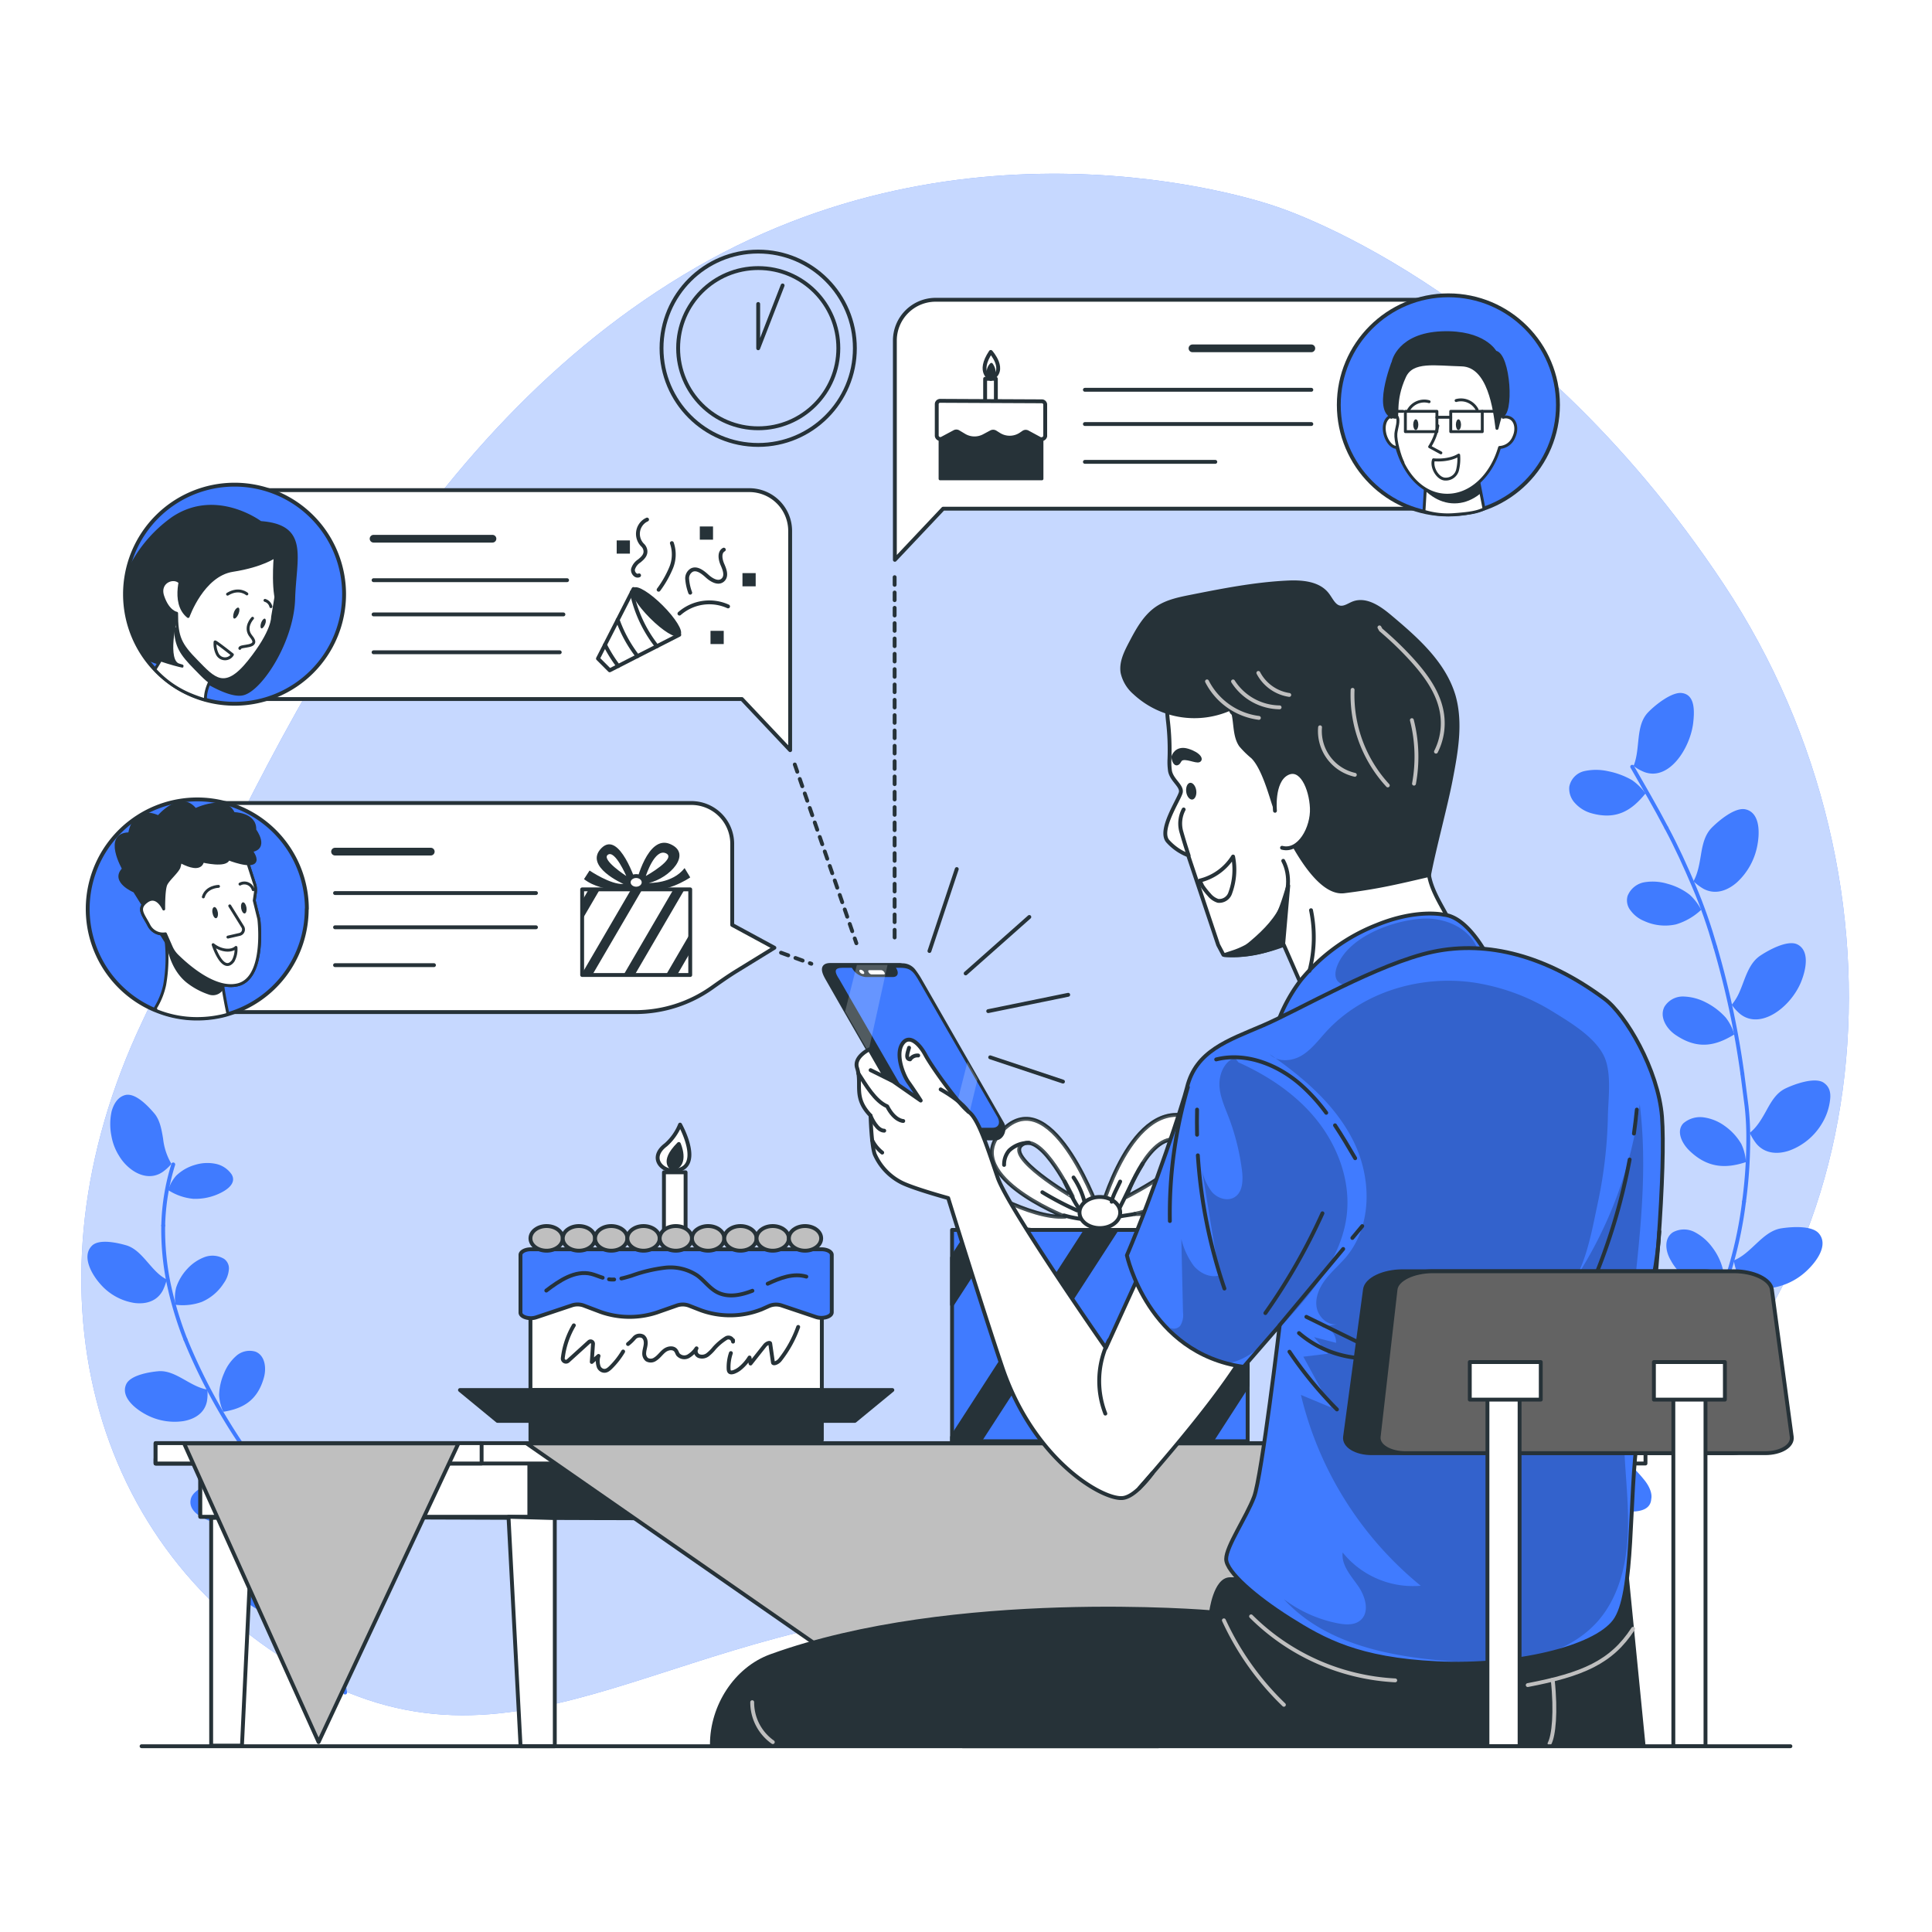 <svg class="animated" id="freepik_stories-online-wishes" xmlns="http://www.w3.org/2000/svg" xmlns:xlink="http://www.w3.org/1999/xlink" viewBox="0 0 500 500" version="1.1" xmlns:svgjs="http://svgjs.com/svgjs"><style>svg#freepik_stories-online-wishes:not(.animated) .animable {opacity: 0;}svg#freepik_stories-online-wishes.animated #freepik--background-simple--inject-5 {animation: 1s 1 forwards cubic-bezier(.36,-0.01,.5,1.38) zoomOut;animation-delay: 0s;}svg#freepik_stories-online-wishes.animated #freepik--Plants--inject-5 {animation: 1s 1 forwards cubic-bezier(.36,-0.01,.5,1.38) lightSpeedLeft;animation-delay: 0s;}svg#freepik_stories-online-wishes.animated #freepik--Table--inject-5 {animation: 1s 1 forwards cubic-bezier(.36,-0.01,.5,1.38) lightSpeedLeft;animation-delay: 0s;}svg#freepik_stories-online-wishes.animated #freepik--Graphics--inject-5 {animation: 1s 1 forwards cubic-bezier(.36,-0.01,.5,1.38) zoomIn;animation-delay: 0s;}svg#freepik_stories-online-wishes.animated #freepik--Character--inject-5 {animation: 1s 1 forwards cubic-bezier(.36,-0.01,.5,1.38) lightSpeedRight;animation-delay: 0s;}svg#freepik_stories-online-wishes.animated #freepik--Wish-1--inject-5 {animation: 1s 1 forwards cubic-bezier(.36,-0.01,.5,1.38) slideRight;animation-delay: 0s;}svg#freepik_stories-online-wishes.animated #freepik--Wish-2--inject-5 {animation: 1s 1 forwards cubic-bezier(.36,-0.01,.5,1.38) slideDown;animation-delay: 0s;}svg#freepik_stories-online-wishes.animated #freepik--Wish-3--inject-5 {animation: 1s 1 forwards cubic-bezier(.36,-0.01,.5,1.38) lightSpeedRight;animation-delay: 0s;}svg#freepik_stories-online-wishes.animated #freepik--Floor--inject-5 {animation: 1s 1 forwards cubic-bezier(.36,-0.01,.5,1.38) slideRight;animation-delay: 0s;}svg#freepik_stories-online-wishes.animated #freepik--Clock--inject-5 {animation: 1s 1 forwards cubic-bezier(.36,-0.01,.5,1.38) zoomIn;animation-delay: 0s;}            @keyframes zoomOut {                0% {                    opacity: 0;                    transform: scale(1.5);                }                100% {                    opacity: 1;                    transform: scale(1);                }            }                    @keyframes lightSpeedLeft {              from {                transform: translate3d(-50%, 0, 0) skewX(20deg);                opacity: 0;              }              60% {                transform: skewX(-10deg);                opacity: 1;              }              80% {                transform: skewX(2deg);              }              to {                opacity: 1;                transform: translate3d(0, 0, 0);              }            }                    @keyframes zoomIn {                0% {                    opacity: 0;                    transform: scale(0.5);                }                100% {                    opacity: 1;                    transform: scale(1);                }            }                    @keyframes lightSpeedRight {              from {                transform: translate3d(50%, 0, 0) skewX(-20deg);                opacity: 0;              }              60% {                transform: skewX(10deg);                opacity: 1;              }              80% {                transform: skewX(-2deg);              }              to {                opacity: 1;                transform: translate3d(0, 0, 0);              }            }                    @keyframes slideRight {                0% {                    opacity: 0;                    transform: translateX(30px);                }                100% {                    opacity: 1;                    transform: translateX(0);                }            }                    @keyframes slideDown {                0% {                    opacity: 0;                    transform: translateY(-30px);                }                100% {                    opacity: 1;                    transform: translateY(0);                }            }        </style><g id="freepik--background-simple--inject-5" class="animable" style="transform-origin: 249.765px 244.435px;"><path d="M329.72,53.28S254.29,26.45,180.24,69.16,68.82,196.64,36.74,264.55,23.12,401.53,79.65,433s95-14.93,174.26-17.19,100.63,9.07,166.43-35.73S498,229.52,446.13,151.24,329.72,53.28,329.72,53.28Z" style="fill: rgb(64, 123, 255); transform-origin: 249.765px 244.435px;" id="el71pkhetuztb" class="animable"></path><g id="el2xdj1atukd2"><g style="opacity: 0.7; transform-origin: 249.765px 244.435px;" class="animable"><path d="M329.72,53.28S254.29,26.45,180.24,69.16,68.82,196.64,36.74,264.55,23.12,401.53,79.65,433s95-14.93,174.26-17.19,100.63,9.07,166.43-35.73S498,229.52,446.13,151.24,329.72,53.28,329.72,53.28Z" style="fill: rgb(255, 255, 255); transform-origin: 249.765px 244.435px;" id="elzgvpmgu1inn" class="animable"></path></g></g></g><g id="freepik--Plants--inject-5" class="animable" style="transform-origin: 248.161px 308.682px;"><path d="M438.16,187.38c-.89,6.45-6.25,14.74-12.57,12.44a12,12,0,0,1-2.83-1.59c1.86-4.52.41-10.41,3.77-13.88,1.83-1.92,6.09-5.28,8.66-5C438.63,179.72,438.61,183.82,438.16,187.38Z" style="fill: rgb(64, 123, 255); transform-origin: 430.565px 189.773px;" id="elzb8a0b05rib" class="animable"></path><path d="M425.86,205.34c-3.37,4.13-7.29,7.08-14.2,5.07a9,9,0,0,1-4-2.51,5.47,5.47,0,0,1-1.53-4.29,5.11,5.11,0,0,1,4-4.07,14.24,14.24,0,0,1,6.09.06,20.37,20.37,0,0,1,6.12,2.28A14.56,14.56,0,0,1,425.86,205.34Z" style="fill: rgb(64, 123, 255); transform-origin: 415.985px 205.148px;" id="elw8h7ohxdrdi" class="animable"></path><path d="M422.41,198.43c3,5.27,6.06,10.47,8.84,15.79" style="fill: none; stroke: rgb(64, 123, 255); stroke-linecap: round; stroke-linejoin: round; transform-origin: 426.83px 206.325px;" id="el8f3xhqw3ek8" class="animable"></path><path d="M454.76,219a17.25,17.25,0,0,1-5.25,9.36c-2.59,2.28-5.74,3.23-8.67,1.65a14.58,14.58,0,0,1-2.58-1.93c1.19-2.1,1.58-4.7,2-7.2s1-4.88,2.7-6.63c1.88-1.9,6.09-5.42,8.79-4.79C455.37,210.3,455.53,215.17,454.76,219Z" style="fill: rgb(64, 123, 255); transform-origin: 446.697px 220.088px;" id="elwp2bzp1ns6" class="animable"></path><path d="M440.27,235.45a16.27,16.27,0,0,1-6.53,3.78,13,13,0,0,1-8.29-.9,8.11,8.11,0,0,1-3.42-2.65,4.14,4.14,0,0,1-.8-3.84,5.74,5.74,0,0,1,4.45-3.53,13.21,13.21,0,0,1,5.92.43,16.07,16.07,0,0,1,5.72,2.84A14,14,0,0,1,440.27,235.45Z" style="fill: rgb(64, 123, 255); transform-origin: 430.665px 233.846px;" id="ele9t1zlcrh5n" class="animable"></path><path d="M431.25,214.22c2.65,4.92,4.94,10,7.13,15.13s4,10.4,5.54,15.76" style="fill: none; stroke: rgb(64, 123, 255); stroke-linecap: round; stroke-linejoin: round; transform-origin: 437.585px 229.665px;" id="elt6ewvei5muo" class="animable"></path><path d="M466.09,254.18c-2.7,6.51-10.47,12.43-15.74,8.24a12.67,12.67,0,0,1-2.19-2.38,13.5,13.5,0,0,0,1.95-3.16c.51-1.14.94-2.34,1.39-3.52.92-2.35,1.95-4.6,4-6,2.22-1.49,7-4.11,9.55-3C468.34,245.9,467.52,250.67,466.09,254.18Z" style="fill: rgb(64, 123, 255); transform-origin: 457.75px 253.958px;" id="ell7esjot4hwr" class="animable"></path><path d="M448.84,267.71c-4.6,2.8-9.23,4.13-15.08.21-2.52-1.64-4.36-4.79-3-7.38a5.56,5.56,0,0,1,5-2.64,13.41,13.41,0,0,1,5.79,1.56,17.47,17.47,0,0,1,5.07,3.89A12.92,12.92,0,0,1,448.84,267.71Z" style="fill: rgb(64, 123, 255); transform-origin: 439.569px 264.131px;" id="elx45p5g455yh" class="animable"></path><path d="M443.92,245.11a227.55,227.55,0,0,1,7,32.76" style="fill: none; stroke: rgb(64, 123, 255); stroke-linecap: round; stroke-linejoin: round; transform-origin: 447.42px 261.49px;" id="elmnusbx174zi" class="animable"></path><path d="M471.53,290.74a16.29,16.29,0,0,1-8.37,7c-3.27,1.14-6.53.77-8.65-1.8a14.75,14.75,0,0,1-1.68-2.76c1.93-1.5,3.21-3.78,4.46-6.05s2.5-4.29,4.69-5.39c2.38-1.16,7.51-3,9.86-1.62,1.56,1,2,2.47,1.8,4.35A15,15,0,0,1,471.53,290.74Z" style="fill: rgb(64, 123, 255); transform-origin: 463.258px 288.99px;" id="elqwikaqn1lpn" class="animable"></path><path d="M451.85,300.75c-5.1,1.67-9.9,1.68-14.74-3.07-2-2-3.28-5-1.49-6.94a6.65,6.65,0,0,1,5.4-1.55,12.13,12.13,0,0,1,5.39,2.24,14.92,14.92,0,0,1,4.24,4.63A12.7,12.7,0,0,1,451.85,300.75Z" style="fill: rgb(64, 123, 255); transform-origin: 443.308px 295.437px;" id="elq1ozzgzw4qg" class="animable"></path><path d="M450.92,277.87,452,286.2a72.27,72.27,0,0,1,.45,8.22,121.09,121.09,0,0,1-1.1,16.58" style="fill: none; stroke: rgb(64, 123, 255); stroke-linecap: round; stroke-linejoin: round; transform-origin: 451.685px 294.435px;" id="el5j27ll40m9c" class="animable"></path><path d="M467.38,329.06a16.87,16.87,0,0,1-10,4.38c-3.48.2-6.47-1.06-7.83-4.12a14.71,14.71,0,0,1-.85-3.12c4.56-1.8,7.37-7.42,12.13-8.28,2.63-.43,8.11-.86,9.91,1.32C473.21,322.15,470.3,326.39,467.38,329.06Z" style="fill: rgb(64, 123, 255); transform-origin: 460.185px 325.516px;" id="elje992wagv0o" class="animable"></path><path d="M445.72,333.19a16.17,16.17,0,0,1-7.42-1.29,13.61,13.61,0,0,1-5.9-5.72c-1.45-2.44-1.79-5.68.52-7.25a6,6,0,0,1,5.65-.07,13.3,13.3,0,0,1,4.5,3.86,15.66,15.66,0,0,1,2.78,5.65A12.39,12.39,0,0,1,445.72,333.19Z" style="fill: rgb(64, 123, 255); transform-origin: 438.638px 325.705px;" id="elj0dasly7a9g" class="animable"></path><path d="M451.35,311a105.94,105.94,0,0,1-9.1,31.77" style="fill: none; stroke: rgb(64, 123, 255); stroke-linecap: round; stroke-linejoin: round; transform-origin: 446.8px 326.885px;" id="elmyswaodmpx" class="animable"></path><path d="M450.68,365.73a17,17,0,0,1-5.74,1.24,14.5,14.5,0,0,1-5.49-.83c-3.24-1.21-5.4-3.71-5.36-7a18.9,18.9,0,0,1,.46-3.18c2.45.08,4.86-.95,7.27-1.91s4.73-1.91,7.13-1.54c2.63.45,8,1.76,8.91,4.54C459.13,360.76,454.56,364.14,450.68,365.73Z" style="fill: rgb(64, 123, 255); transform-origin: 446.083px 359.706px;" id="el4ggostye27" class="animable"></path><path d="M429,360.91A14.63,14.63,0,0,1,419.89,349c-.47-2.66.17-5.27,2.71-5.65a6.71,6.71,0,0,1,5.2,2.15,12.68,12.68,0,0,1,2.85,5.09,13.66,13.66,0,0,1,.42,6.13A10.61,10.61,0,0,1,429,360.91Z" style="fill: rgb(64, 123, 255); transform-origin: 425.494px 352.127px;" id="el4la9bnocqr" class="animable"></path><path d="M442.25,342.77a72.18,72.18,0,0,1-8.75,13.86,56.47,56.47,0,0,1-12,10.95" style="fill: none; stroke: rgb(64, 123, 255); stroke-linecap: round; stroke-linejoin: round; transform-origin: 431.875px 355.175px;" id="eloaanaqkqigh" class="animable"></path><path d="M419.4,391.05a19.11,19.11,0,0,1-9.69-4.06c-2.64-2.22-4.07-5.16-3-8.31a12.72,12.72,0,0,1,1.56-2.85c4.53,1.81,10.42.21,13.93,3.55a36.85,36.85,0,0,1,3.54,3.88c1.17,1.53,1.89,3.28,1.6,4.69C427.11,391.35,423,391.43,419.4,391.05Z" style="fill: rgb(64, 123, 255); transform-origin: 416.878px 383.517px;" id="elaaf37fbu72" class="animable"></path><path d="M401.25,378.93c-4.09-3.43-6.84-7.43-5.09-14.18.73-2.86,3.3-5.81,6.48-5.46a5.14,5.14,0,0,1,4.15,3.93,14.43,14.43,0,0,1,0,6.08,19.25,19.25,0,0,1-2.15,6.12A13.77,13.77,0,0,1,401.25,378.93Z" style="fill: rgb(64, 123, 255); transform-origin: 401.369px 369.096px;" id="elibrbgw96qc" class="animable"></path><path d="M421.5,367.58c-1.1.81-2.31,1.42-3.46,2.14l-3.7,2.1-7.31,4.3c-2.42,1.42-4.84,2.83-7.29,4.15-1.22.66-2.45,1.3-3.69,1.91s-2.49,1.21-3.8,1.89" style="fill: none; stroke: rgb(64, 123, 255); stroke-linecap: round; stroke-linejoin: round; transform-origin: 406.875px 375.825px;" id="elz6b1fnpu2fc" class="animable"></path><path d="M391.91,406.84a26.65,26.65,0,0,1-4.63-1,24.43,24.43,0,0,1-4.73-2.1c-2.87-1.67-5.16-4.18-4.63-7.46a11.82,11.82,0,0,1,1.07-3.11c4.82,1.09,10.34-.81,13.92,2.54,2,1.75,5.34,5.95,5.38,8.42a2.57,2.57,0,0,1-.53,1.82,2.53,2.53,0,0,1-1.44.89A13.75,13.75,0,0,1,391.91,406.84Z" style="fill: rgb(64, 123, 255); transform-origin: 388.072px 400.094px;" id="eltcdzvviff3g" class="animable"></path><path d="M372.54,397.8c-2.48-1.09-4.73-2.23-6.32-4.16s-2.43-4.57-1.77-8.66c.54-3.43,3.6-7.56,7.24-7.83a4.57,4.57,0,0,1,4.72,3.36,16.18,16.18,0,0,1,.36,6.27,29,29,0,0,1-1.51,6.65A20.46,20.46,0,0,1,372.54,397.8Z" style="fill: rgb(64, 123, 255); transform-origin: 370.574px 387.47px;" id="el184d4bjcvfw" class="animable"></path><path d="M392.25,384.07a77.93,77.93,0,0,0-26.48,22.1l-2.15,3" style="fill: none; stroke: rgb(64, 123, 255); stroke-linecap: round; stroke-linejoin: round; transform-origin: 377.935px 396.62px;" id="elfsvqa4vc7qe" class="animable"></path><path d="M28.84,294a14.14,14.14,0,0,0,1.95,5.09,12.11,12.11,0,0,0,3.43,3.73c2.6,1.83,5.57,2.15,8,.39a12.38,12.38,0,0,0,2.15-2,16.17,16.17,0,0,1-2.16-6.52c-.39-2.33-.79-4.68-2.17-6.42-1.57-1.86-5-5.62-7.71-4.85-1.83.52-2.89,2.21-3.45,4.22A15.62,15.62,0,0,0,28.84,294Z" style="fill: rgb(64, 123, 255); transform-origin: 36.451px 293.846px;" id="elabp7d2uqd64" class="animable"></path><path d="M43.54,308A14.45,14.45,0,0,0,50,310.25a14.61,14.61,0,0,0,7.2-1.58c2.16-1.09,3.9-2.73,2.77-4.7a6.61,6.61,0,0,0-4.25-2.79,10.75,10.75,0,0,0-5.25.29,11.66,11.66,0,0,0-4.85,2.77A9.8,9.8,0,0,0,43.54,308Z" style="fill: rgb(64, 123, 255); transform-origin: 51.933px 305.622px;" id="elr3mwid1qg3k" class="animable"></path><path d="M44.84,301.35a57.83,57.83,0,0,0-2.6,15.82" style="fill: none; stroke: rgb(64, 123, 255); stroke-linecap: round; stroke-linejoin: round; transform-origin: 43.54px 309.26px;" id="els4e43ptbqx" class="animable"></path><path d="M26,332.35a14.64,14.64,0,0,0,8.81,4.86c3.15.4,5.94-.58,7.35-3.3a14.31,14.31,0,0,0,1-2.78c-4-1.94-6.1-7.38-10.28-8.78-2.33-.7-7.25-1.84-9.11.07C21.19,325,23.48,329.54,26,332.35Z" style="fill: rgb(64, 123, 255); transform-origin: 32.898px 329.332px;" id="el3yq9gbfdpsq" class="animable"></path><path d="M45.42,337.67a14.57,14.57,0,0,0,6.81-.74,12.69,12.69,0,0,0,5.69-4.86,7.06,7.06,0,0,0,1.3-3.42A3,3,0,0,0,58,325.8a5.86,5.86,0,0,0-5.12-.44,11.56,11.56,0,0,0-4.39,3,13.08,13.08,0,0,0-2.91,4.89A11,11,0,0,0,45.42,337.67Z" style="fill: rgb(64, 123, 255); transform-origin: 52.258px 331.379px;" id="elg6gm4rlcj6v" class="animable"></path><path d="M42.24,317.17a69.3,69.3,0,0,0,1.41,15A91.42,91.42,0,0,0,48,346.67" style="fill: none; stroke: rgb(64, 123, 255); stroke-linecap: round; stroke-linejoin: round; transform-origin: 45.116px 331.92px;" id="elgasnrbqu9ce" class="animable"></path><path d="M37.77,366.08a15.6,15.6,0,0,0,9.64,1.71c3.11-.52,5.58-2.18,6.15-5.17a11.77,11.77,0,0,0,.11-3c-4.41-.69-8.1-5-12.52-4.76-2.41.19-7.34,1-8.47,3.34C31.2,361.36,34.65,364.42,37.77,366.08Z" style="fill: rgb(64, 123, 255); transform-origin: 43.023px 361.4px;" id="elycfawq0id9p" class="animable"></path><path d="M57.78,365.37c4.81-.78,8.79-2.69,10.51-8.82.72-2.58.27-5.78-2.17-6.74a5.25,5.25,0,0,0-5,1.11A11.82,11.82,0,0,0,58,355.35,15.15,15.15,0,0,0,56.7,361,12.11,12.11,0,0,0,57.78,365.37Z" style="fill: rgb(64, 123, 255); transform-origin: 62.651px 357.48px;" id="eln1xv6cags8" class="animable"></path><path d="M48,346.67a149.74,149.74,0,0,0,14.42,27" style="fill: none; stroke: rgb(64, 123, 255); stroke-linecap: round; stroke-linejoin: round; transform-origin: 55.21px 360.17px;" id="eleaev661pk7n" class="animable"></path><path d="M55.08,393.88a17.89,17.89,0,0,0,9.37.31c3-.76,5.48-2.45,5.86-5.49a11,11,0,0,0-.14-3c-4.46-.32-8.67-3.91-13-2.78-2.34.63-7,2.45-7.73,4.81C48.48,390.91,52,392.89,55.08,393.88Z" style="fill: rgb(64, 123, 255); transform-origin: 59.817px 388.685px;" id="elm38dvwalco" class="animable"></path><path d="M74.67,391.33c4.77-.83,9.09-2.35,10.1-9.36.42-3-.77-6.75-3.5-7.66a4.68,4.68,0,0,0-4.94,1.62,12.83,12.83,0,0,0-2.4,5,18.51,18.51,0,0,0-.59,6A15,15,0,0,0,74.67,391.33Z" style="fill: rgb(64, 123, 255); transform-origin: 79.076px 382.734px;" id="elevzez5819hd" class="animable"></path><path d="M62.45,373.63c5.6,8.57,12,16.91,16.59,26.47" style="fill: none; stroke: rgb(64, 123, 255); stroke-linecap: round; stroke-linejoin: round; transform-origin: 70.745px 386.865px;" id="elb80das08m4q" class="animable"></path><path d="M66.56,416.47a28.72,28.72,0,0,0,8.26,2.82c3,.51,6,.3,7.66-2.32a9.49,9.49,0,0,0,1.06-2.82c-2-1-3.69-2.66-5.51-3.95s-3.68-2.26-5.85-2.06c-2.4.18-7.15,1.37-8.55,3.13C61.75,413.55,64.23,415.12,66.56,416.47Z" style="fill: rgb(64, 123, 255); transform-origin: 73.254px 413.813px;" id="elzh9ds18k70i" class="animable"></path><path d="M85.18,421.4c2.29.85,4.5,1.62,6.76,1.35s4.56-1.64,6.52-5.24c1.7-3,1.86-8.27-.66-10.68a4,4,0,0,0-5.3-.34,14.74,14.74,0,0,0-3.75,4.39A30.64,30.64,0,0,0,86,416.62,24.24,24.24,0,0,0,85.18,421.4Z" style="fill: rgb(64, 123, 255); transform-origin: 92.449px 414.225px;" id="eljubesb19s0p" class="animable"></path><path d="M79,400.1a58.63,58.63,0,0,1,5.07,15.15c.6,3.38,3,9.06,5.25,22.78" style="fill: none; stroke: rgb(64, 123, 255); stroke-linecap: round; stroke-linejoin: round; transform-origin: 84.16px 419.065px;" id="el6m617k9128u" class="animable"></path></g><g id="freepik--Table--inject-5" class="animable" style="transform-origin: 233.055px 370.221px;"><g id="freepik--freepik--Table--inject-2--inject-5" class="animable" style="transform-origin: 233.055px 412.65px;"><polygon points="412.35 391.41 412.35 451.81 403.5 451.81 400.37 391.07 412.35 391.41" style="fill: rgb(255, 255, 255); stroke: rgb(38, 50, 56); stroke-linecap: round; stroke-linejoin: round; transform-origin: 406.36px 421.44px;" id="elchrsfup4c7t" class="animable"></polygon><polygon points="415.19 378.83 415.19 393.8 51.84 392.54 51.84 378.75 40.27 378.75 40.27 377.57 415.19 378.83" style="fill: rgb(38, 50, 56); stroke: rgb(38, 50, 56); stroke-linecap: round; stroke-linejoin: round; transform-origin: 227.73px 385.685px;" id="elaszp8v8pewe" class="animable"></polygon><rect x="51.84" y="377.57" width="85.15" height="14.97" style="fill: rgb(255, 255, 255); stroke: rgb(38, 50, 56); stroke-linecap: round; stroke-linejoin: round; transform-origin: 94.415px 385.055px;" id="elp0w66w7ovue" class="animable"></rect><rect x="40.26" y="373.49" width="385.59" height="5.26" style="fill: rgb(255, 255, 255); stroke: rgb(38, 50, 56); stroke-linecap: round; stroke-linejoin: round; transform-origin: 233.055px 376.12px;" id="ely6qufdh4tob" class="animable"></rect><rect x="40.27" y="373.49" width="84.37" height="5.26" style="fill: rgb(255, 255, 255); stroke: rgb(38, 50, 56); stroke-linecap: round; stroke-linejoin: round; transform-origin: 82.455px 376.12px;" id="elmjl7p7h3v2r" class="animable"></rect></g><polygon points="54.65 392.84 54.65 451.76 62.62 451.76 65.43 392.54 54.65 392.84" style="fill: rgb(255, 255, 255); stroke: rgb(38, 50, 56); stroke-linecap: round; stroke-linejoin: round; transform-origin: 60.04px 422.15px;" id="eldiimsoi27xf" class="animable"></polygon><polygon points="143.58 392.88 143.58 451.92 134.72 451.92 131.6 392.54 143.58 392.88" style="fill: rgb(255, 255, 255); stroke: rgb(38, 50, 56); stroke-linecap: round; stroke-linejoin: round; transform-origin: 137.59px 422.23px;" id="elwgnpahj90lh" class="animable"></polygon><polygon points="405.65 373.55 299.81 451.92 249.1 451.92 136.28 373.55 405.65 373.55" style="fill: rgb(191, 191, 191); stroke: rgb(38, 50, 56); stroke-linecap: round; stroke-linejoin: round; transform-origin: 270.965px 412.735px;" id="el0ay9wv0wzo" class="animable"></polygon><polygon points="47.64 373.55 82.45 450.85 118.64 373.55 47.64 373.55" style="fill: rgb(191, 191, 191); stroke: rgb(38, 50, 56); stroke-linecap: round; stroke-linejoin: round; transform-origin: 83.14px 412.2px;" id="el3fj9ujmct7l" class="animable"></polygon><path d="M318.89,304.71c-8.65,10.12-25.22,9.46-25.22,9.46,14.74-3.08,31-18.69,15-24.84s-24,24.84-24,24.84S272.79,280.31,260,292s15.63,22.87,15.63,22.87c-9,.66-24-8.58-24-8.58l-4,5.5c13.86,9.67,36.92,6.55,36.92,6.55,19.55,4.35,38.25-7.65,38.25-7.65Zm-54.24-8.57c5.06-3.08,13,13.63,13,13.63S259.6,299.22,264.65,296.14Zm26.83,13.63s6.2-17.81,14.2-14.51S291.48,309.77,291.48,309.77Z" style="fill: rgb(255, 255, 255); stroke: rgb(38, 50, 56); stroke-linecap: round; stroke-linejoin: round; transform-origin: 285.215px 303.906px;" id="elduhoopsjur" class="animable"></path><g id="el7d40dr4whct"><path d="M318.89,304.71c-8.65,10.12-25.22,9.46-25.22,9.46,14.74-3.08,31-18.69,15-24.84s-24,24.84-24,24.84S272.79,280.31,260,292s15.63,22.87,15.63,22.87c-9,.66-24-8.58-24-8.58l-4,5.5c13.86,9.67,36.92,6.55,36.92,6.55,19.55,4.35,38.25-7.65,38.25-7.65Zm-54.24-8.57c5.06-3.08,13,13.63,13,13.63S259.6,299.22,264.65,296.14Zm26.83,13.63s6.2-17.81,14.2-14.51S291.48,309.77,291.48,309.77Z" style="fill: rgb(255, 255, 255); stroke: rgb(38, 50, 56); stroke-linecap: round; stroke-linejoin: round; opacity: 0.2; transform-origin: 285.215px 303.906px;" class="animable"></path></g><path d="M266.31,295.76a7.36,7.36,0,0,0-5.15,2,5.55,5.55,0,0,0-1.3,3.72" style="fill: none; stroke: rgb(38, 50, 56); stroke-linecap: round; stroke-linejoin: round; transform-origin: 263.084px 298.62px;" id="el118lp35q2avn" class="animable"></path><path d="M275.51,305.78c.75,1.61,2.77,5.94,4,7.27" style="fill: rgb(255, 255, 255); stroke: rgb(38, 50, 56); stroke-linecap: round; stroke-linejoin: round; transform-origin: 277.51px 309.415px;" id="els6b6n5gt0jj" class="animable"></path><path d="M289.74,312.65c1.74-3.31,3.4-7.32,6-11.49" style="fill: none; stroke: rgb(38, 50, 56); stroke-linecap: round; stroke-linejoin: round; transform-origin: 292.74px 306.905px;" id="el2cwdh2z6jgi" class="animable"></path><path d="M275.38,314.55a30.05,30.05,0,0,0,4.09.87" style="fill: none; stroke: rgb(38, 50, 56); stroke-linecap: round; stroke-linejoin: round; transform-origin: 277.425px 314.985px;" id="els1a7bmor55" class="animable"></path><path d="M289.8,314.82c.9-.22,3-.44,3.87-.65" style="fill: none; stroke: rgb(38, 50, 56); stroke-linecap: round; stroke-linejoin: round; transform-origin: 291.735px 314.495px;" id="eldt8tdn0pvzd" class="animable"></path><rect x="246.39" y="318.3" width="76.5" height="54.69" style="fill: rgb(64, 123, 255); stroke: rgb(38, 50, 56); stroke-linecap: round; stroke-linejoin: round; transform-origin: 284.64px 345.645px;" id="el1hlxp6vji74" class="animable"></rect><polygon points="258.93 318.3 246.39 337.64 246.39 325.5 251.06 318.3 258.93 318.3" style="fill: rgb(38, 50, 56); stroke: rgb(38, 50, 56); stroke-linecap: round; stroke-linejoin: round; transform-origin: 252.66px 327.97px;" id="el6zopyti3d1o" class="animable"></polygon><polygon points="288.94 318.3 253.53 372.99 246.39 372.99 246.39 371.92 281.07 318.3 288.94 318.3" style="fill: rgb(38, 50, 56); stroke: rgb(38, 50, 56); stroke-linecap: round; stroke-linejoin: round; transform-origin: 267.665px 345.645px;" id="eld675tvwfag" class="animable"></polygon><polygon points="318.89 318.3 283.54 372.99 275.67 372.99 311.02 318.3 318.89 318.3" style="fill: rgb(38, 50, 56); stroke: rgb(38, 50, 56); stroke-linecap: round; stroke-linejoin: round; transform-origin: 297.28px 345.645px;" id="elaany8oeadgw" class="animable"></polygon><polygon points="322.89 346.38 322.89 358.52 313.55 372.99 305.68 372.99 322.89 346.38" style="fill: rgb(38, 50, 56); stroke: rgb(38, 50, 56); stroke-linecap: round; stroke-linejoin: round; transform-origin: 314.285px 359.685px;" id="el3ucpg31ls53" class="animable"></polygon><ellipse cx="284.64" cy="313.8" rx="5.27" ry="4.03" style="fill: rgb(255, 255, 255); stroke: rgb(38, 50, 56); stroke-linecap: round; stroke-linejoin: round; transform-origin: 284.64px 313.8px;" id="elacz9ezp5k1e" class="animable"></ellipse><path d="M277.83,304.73a20.08,20.08,0,0,1,2.78,6.08" style="fill: none; stroke: rgb(38, 50, 56); stroke-linecap: round; stroke-linejoin: round; transform-origin: 279.22px 307.77px;" id="elcun29g51sfs" class="animable"></path><path d="M289.9,305.78c-.58,1.32-2,3.79-2.2,5.23" style="fill: none; stroke: rgb(38, 50, 56); stroke-linecap: round; stroke-linejoin: round; transform-origin: 288.8px 308.395px;" id="elc9xj1d5hezo" class="animable"></path><path d="M269.76,308.55a79.9,79.9,0,0,0,9,4.71" style="fill: none; stroke: rgb(38, 50, 56); stroke-linecap: round; stroke-linejoin: round; transform-origin: 274.26px 310.905px;" id="elinq5l6ktt7" class="animable"></path><rect x="171.83" y="303.39" width="5.6" height="23.79" style="fill: rgb(255, 255, 255); stroke: rgb(38, 50, 56); stroke-linecap: round; stroke-linejoin: round; transform-origin: 174.63px 315.285px;" id="el5xjabr112qf" class="animable"></rect><path d="M176,291.05s6.24,11.13-1.31,11.91c-3.28.33-6.89-3.3-2.36-6.7A13.94,13.94,0,0,0,176,291.05Z" style="fill: rgb(255, 255, 255); stroke: rgb(38, 50, 56); stroke-linecap: round; stroke-linejoin: round; transform-origin: 174.311px 297.015px;" id="elnk0dd8nzz" class="animable"></path><rect x="137.28" y="324.83" width="75.41" height="34.91" style="fill: rgb(255, 255, 255); stroke: rgb(38, 50, 56); stroke-linecap: round; stroke-linejoin: round; transform-origin: 174.985px 342.285px;" id="elerbc7tqpfpp" class="animable"></rect><path d="M134.7,324.75V339.7c0,1.13,2.3,1.82,4.08,1.22l9.2-3.08a4.65,4.65,0,0,1,3,0l4.49,1.7a22.6,22.6,0,0,0,14.49.15l5.31-1.86a4.63,4.63,0,0,1,3,.05l3.05,1.19a22.22,22.22,0,0,0,15.82-.23l2-.89a4.6,4.6,0,0,1,3.11-.11l8.92,3c1.77.6,4.09-.09,4.09-1.22V324.75c0-.79-1.2-1.44-2.67-1.44H137.37C135.89,323.31,134.7,324,134.7,324.75Z" style="fill: rgb(64, 123, 255); stroke: rgb(38, 50, 56); stroke-linecap: round; stroke-linejoin: round; transform-origin: 174.98px 332.226px;" id="elq0wr77iznc" class="animable"></path><polygon points="221.24 367.72 128.74 367.72 119.04 359.74 230.94 359.74 221.24 367.72" style="fill: rgb(38, 50, 56); stroke: rgb(38, 50, 56); stroke-linecap: round; stroke-linejoin: round; transform-origin: 174.99px 363.73px;" id="el6g7smuedtz9" class="animable"></polygon><rect x="137.28" y="367.72" width="75.41" height="4.96" style="fill: rgb(38, 50, 56); stroke: rgb(38, 50, 56); stroke-linecap: round; stroke-linejoin: round; transform-origin: 174.985px 370.2px;" id="elbsjxc5bfxkh" class="animable"></rect><path d="M175.68,296.06s2.39,5.32-1.51,6.41C174.17,302.47,170.76,301,175.68,296.06Z" style="fill: rgb(38, 50, 56); stroke: rgb(38, 50, 56); stroke-linecap: round; stroke-linejoin: round; transform-origin: 174.712px 299.265px;" id="elqm1sym8fv6" class="animable"></path><ellipse cx="141.46" cy="320.49" rx="4.18" ry="3.19" style="fill: rgb(191, 191, 191); stroke: rgb(38, 50, 56); stroke-linecap: round; stroke-linejoin: round; transform-origin: 141.46px 320.49px;" id="eltu535cuwg3c" class="animable"></ellipse><ellipse cx="149.82" cy="320.49" rx="4.18" ry="3.19" style="fill: rgb(191, 191, 191); stroke: rgb(38, 50, 56); stroke-linecap: round; stroke-linejoin: round; transform-origin: 149.82px 320.49px;" id="elx823telx19r" class="animable"></ellipse><ellipse cx="158.18" cy="320.49" rx="4.18" ry="3.19" style="fill: rgb(191, 191, 191); stroke: rgb(38, 50, 56); stroke-linecap: round; stroke-linejoin: round; transform-origin: 158.18px 320.49px;" id="elyl44doa0o2o" class="animable"></ellipse><ellipse cx="166.54" cy="320.49" rx="4.18" ry="3.19" style="fill: rgb(191, 191, 191); stroke: rgb(38, 50, 56); stroke-linecap: round; stroke-linejoin: round; transform-origin: 166.54px 320.49px;" id="elvd8oss26v7q" class="animable"></ellipse><ellipse cx="174.9" cy="320.49" rx="4.18" ry="3.19" style="fill: rgb(191, 191, 191); stroke: rgb(38, 50, 56); stroke-linecap: round; stroke-linejoin: round; transform-origin: 174.9px 320.49px;" id="el8hr2560fhn8" class="animable"></ellipse><ellipse cx="183.26" cy="320.49" rx="4.18" ry="3.19" style="fill: rgb(191, 191, 191); stroke: rgb(38, 50, 56); stroke-linecap: round; stroke-linejoin: round; transform-origin: 183.26px 320.49px;" id="eldwvj8un5sx" class="animable"></ellipse><ellipse cx="191.62" cy="320.49" rx="4.18" ry="3.19" style="fill: rgb(191, 191, 191); stroke: rgb(38, 50, 56); stroke-linecap: round; stroke-linejoin: round; transform-origin: 191.62px 320.49px;" id="el4l4a99w3k3p" class="animable"></ellipse><ellipse cx="199.98" cy="320.49" rx="4.18" ry="3.19" style="fill: rgb(191, 191, 191); stroke: rgb(38, 50, 56); stroke-linecap: round; stroke-linejoin: round; transform-origin: 199.98px 320.49px;" id="elcwikte0rzt6" class="animable"></ellipse><path d="M212.52,320.49c0,1.76-1.88,3.19-4.18,3.19s-4.18-1.43-4.18-3.19,1.87-3.19,4.18-3.19S212.52,318.73,212.52,320.49Z" style="fill: rgb(191, 191, 191); stroke: rgb(38, 50, 56); stroke-linecap: round; stroke-linejoin: round; transform-origin: 208.34px 320.49px;" id="elo7vheu0yhbt" class="animable"></path><path d="M148.51,343a21.55,21.55,0,0,0-2.87,8.56.83.83,0,0,0,1.38.64l5.4-4.9a.63.63,0,0,1,1.05.5l-.32,4.67,1.75-1.56a4.43,4.43,0,0,0,.09,2.92,1.76,1.76,0,0,0,.86.82c.91.38,1.62-.2,2.21-.78a20.25,20.25,0,0,0,3.21-4.1" style="fill: none; stroke: rgb(38, 50, 56); stroke-linecap: round; stroke-linejoin: round; transform-origin: 153.455px 348.886px;" id="eld6zunbo54al" class="animable"></path><path d="M206.57,343.41a29.89,29.89,0,0,1-4.73,8.56c-.6.73-1.73,1.13-1.8.64l-.71-4.91c-.06-.38-.94-.05-1.39.51l-3.7,4.67-.26-1.56a11.25,11.25,0,0,1-2.59,2.92,5.63,5.63,0,0,1-1.48.82c-1.16.38-1.31-.2-1.35-.78a11.38,11.38,0,0,1,.59-4.1" style="fill: none; stroke: rgb(38, 50, 56); stroke-linecap: round; stroke-linejoin: round; transform-origin: 197.56px 349.296px;" id="eln6rsocua7gm" class="animable"></path><path d="M162.53,347.83a11.53,11.53,0,0,0,1.56-1.49,1.83,1.83,0,0,1,2.33-.46,1.73,1.73,0,0,1,.61.95c.31,1.17-.28,2.23-.31,3.35a2,2,0,0,0,.68,1.67,2,2,0,0,0,2.2-.13c.92-.58,1.53-1.54,2.39-2.2s2.27-.89,2.93,0c.23.3.32.67.53,1a2.17,2.17,0,0,0,2.69.48,6.39,6.39,0,0,0,2.12-2.05,1.39,1.39,0,0,0,.6,2,2.4,2.4,0,0,0,2.3-.36,10.31,10.31,0,0,0,1.71-1.72,14.54,14.54,0,0,1,3-2.53,1.2,1.2,0,0,1,1.84.87h0v-.37" style="fill: none; stroke: rgb(38, 50, 56); stroke-linecap: round; stroke-linejoin: round; transform-origin: 176.12px 348.882px;" id="eluer5241ez6" class="animable"></path><path d="M198.68,332.23c3.22-1.51,6.67-2.83,10-1.84" style="fill: none; stroke: rgb(38, 50, 56); stroke-linecap: round; stroke-linejoin: round; transform-origin: 203.68px 331.139px;" id="el04qctb2eow5" class="animable"></path><path d="M160.81,330.87c.9-.19,1.79-.46,2.67-.73a39.11,39.11,0,0,1,8.56-2.05,12.56,12.56,0,0,1,8.41,2c1.79,1.29,3.11,3.22,5.05,4.28,2.82,1.52,6.15.88,9.22-.32" style="fill: none; stroke: rgb(38, 50, 56); stroke-linecap: round; stroke-linejoin: round; transform-origin: 177.765px 331.632px;" id="elxti3oul36kf" class="animable"></path><path d="M157.62,331.08a5.82,5.82,0,0,0,1.32.05" style="fill: none; stroke: rgb(38, 50, 56); stroke-linecap: round; stroke-linejoin: round; transform-origin: 158.28px 331.113px;" id="el9268wyd2jxi" class="animable"></path><path d="M141.38,334c3.39-2.58,7.43-5.32,11.59-4.33,1,.24,2,.7,3,1" style="fill: none; stroke: rgb(38, 50, 56); stroke-linecap: round; stroke-linejoin: round; transform-origin: 148.675px 331.731px;" id="el18w1ymoulfm" class="animable"></path></g><g id="freepik--Graphics--inject-5" class="animable" style="transform-origin: 239.29px 214.645px;"><line x1="240.54" y1="246.12" x2="247.61" y2="224.91" style="fill: none; stroke: rgb(38, 50, 56); stroke-linecap: round; stroke-linejoin: round; transform-origin: 244.075px 235.515px;" id="elv9wmablvg8l" class="animable"></line><line x1="275.1" y1="279.92" x2="256.26" y2="273.63" style="fill: none; stroke: rgb(38, 50, 56); stroke-linecap: round; stroke-linejoin: round; transform-origin: 265.68px 276.775px;" id="elgw9uo0u11le" class="animable"></line><line x1="276.45" y1="257.45" x2="255.75" y2="261.68" style="fill: none; stroke: rgb(38, 50, 56); stroke-linecap: round; stroke-linejoin: round; transform-origin: 266.1px 259.565px;" id="elqtzpmxq8nw" class="animable"></line><line x1="266.39" y1="237.31" x2="249.91" y2="251.92" style="fill: none; stroke: rgb(38, 50, 56); stroke-linecap: round; stroke-linejoin: round; transform-origin: 258.15px 244.615px;" id="elbo69an7at0j" class="animable"></line><line x1="202.13" y1="246.56" x2="209.97" y2="249.42" style="fill: none; stroke: rgb(38, 50, 56); stroke-linecap: round; stroke-linejoin: round; stroke-dasharray: 1.984, 1.984; transform-origin: 206.05px 247.99px;" id="elw7wjve9t859" class="animable"></line><line x1="231.53" y1="149.37" x2="231.53" y2="244.11" style="fill: none; stroke: rgb(38, 50, 56); stroke-linecap: round; stroke-linejoin: round; stroke-dasharray: 1.984, 1.984; transform-origin: 231.53px 196.74px;" id="elaep2wigb8xp" class="animable"></line><line x1="205.69" y1="197.85" x2="221.63" y2="244.11" style="fill: none; stroke: rgb(38, 50, 56); stroke-linecap: round; stroke-linejoin: round; stroke-dasharray: 1.984, 1.984; transform-origin: 213.66px 220.98px;" id="elxbk732s0bha" class="animable"></line></g><g id="freepik--Character--inject-5" class="animable" style="transform-origin: 323.981px 301.305px;"><g id="freepik--freepik--Character--inject-2--inject-5" class="animable" style="transform-origin: 307.288px 307.592px;"><path d="M311.7,167.07c14-3.47,38.22-5.63,44.78-1.41s13,29.9,13,31.3-1.28,21,.36,29.63c.9,5,4.52,9.46,6.42,14.14,0,0-4.44-.47-16.14,3.27s-21.88,14.23-21.88,14.23l-6-13.69s-8.21,3.34-15.63,2.55l-1.35-2.55-7.77-23.2a13.71,13.71,0,0,1-5.15-3.51c-2.81-2.81,3.05-11.23,3.27-12.87s-2.34-3.05-2.81-5.39a16.28,16.28,0,0,1-.14-3.22,64.29,64.29,0,0,0-.36-9.41C301.54,180.72,301.69,169.54,311.7,167.07Z" style="fill: rgb(255, 255, 255); stroke: rgb(38, 50, 56); stroke-linecap: round; stroke-linejoin: round; transform-origin: 338.919px 210.782px;" id="el4m7e92ltn4n" class="animable"></path><path d="M305.29,196.83c.74-1.4,3.51,0,4.68,0s.48-1.63-2.57-2.57-3.75,1.64-3.75,1.64C303.89,197.53,304.55,198.23,305.29,196.83Z" style="fill: rgb(38, 50, 56); stroke: rgb(38, 50, 56); stroke-linecap: round; stroke-linejoin: round; transform-origin: 307.079px 195.817px;" id="elgwq44qyzuhu" class="animable"></path><path d="M307.61,221.38s-.94-2.81-1.87-6.08a7.82,7.82,0,0,1,.59-5.81" style="fill: none; stroke: rgb(38, 50, 56); stroke-linecap: round; stroke-linejoin: round; transform-origin: 306.521px 215.435px;" id="el32wn6br63cw" class="animable"></path><path d="M257.64,294.62H240.86a6.11,6.11,0,0,1-4.63-2.94l-11.43-19.8-6-10.41-4.63-8.1c-.94-1.63-1.87-3.66.79-3.64h17.93c.22,0,.44.06.67.07a3.69,3.69,0,0,1,3.06,1.63,20.83,20.83,0,0,1,1.51,2.31l21.22,37C260.27,292.32,259.27,294.62,257.64,294.62Z" style="fill: rgb(38, 50, 56); stroke: rgb(38, 50, 56); stroke-miterlimit: 10; transform-origin: 236.458px 272.175px;" id="elaqkpozykrf8" class="animable"></path><path d="M256.88,291.86H242.25a5.92,5.92,0,0,1-4.51-2.86l-20.6-35.67c-1.82-2.73-.37-2.86,1.21-2.86H233c2.48,0,3.28.85,4.51,2.86L258.09,289C259,290.58,258.46,291.86,256.88,291.86Z" style="fill: rgb(64, 123, 255); transform-origin: 237.413px 271.165px;" id="elbql2iha0a7b" class="animable"></path><path d="M231.09,252.85H224a4.47,4.47,0,0,1-3.38-2.14l-.19-.33h11.4l.19.33C232.68,251.89,232.28,252.85,231.09,252.85Z" style="fill: rgb(38, 50, 56); transform-origin: 226.383px 251.615px;" id="el970bx3a34ne" class="animable"></path><path d="M223.58,251.52c.18.31.08.55-.23.55a1.14,1.14,0,0,1-.87-.55c-.17-.3-.07-.55.23-.55A1.14,1.14,0,0,1,223.58,251.52Z" style="fill: rgb(255, 255, 255); transform-origin: 223.033px 251.52px;" id="elxdo2ig9ux8m" class="animable"></path><path d="M228.7,252.18h-3.09a1,1,0,0,1-.76-.47l-.08-.15c-.15-.27-.06-.48.2-.48h3.09a1,1,0,0,1,.75.48l.09.15C229.05,252,229,252.18,228.7,252.18Z" style="fill: rgb(255, 255, 255); transform-origin: 226.84px 251.63px;" id="elwgqc0yds69" class="animable"></path><g id="el2hv26bgc9nw"><polygon points="229.69 249.73 224.81 271.88 224.74 272.18 218.72 261.75 218.79 261.47 221.76 249.73 229.69 249.73" style="fill: rgb(255, 255, 255); opacity: 0.2; transform-origin: 224.205px 260.955px;" class="animable"></polygon></g><g id="elf76k5i611mr"><polygon points="250.39 274.77 252.99 279.28 250.68 288.9 250.4 290.11 246.49 290.11 246.8 288.9 250.39 274.77" style="fill: rgb(255, 255, 255); opacity: 0.2; transform-origin: 249.74px 282.44px;" class="animable"></polygon></g><path d="M328.16,337.36c-3.11,12.76-22,34.62-29.9,43.88l0,0c-1.83,2.14-3.07,3.53-3.4,3.9l-.08.1h0c-1.49,1.4-3,2.38-4.39,2.46-5.36.3-22.93-10-31-33.84-5.06-15-14-43.8-14-43.8s-8.5-2.31-11.9-3.93a15,15,0,0,1-7.12-7.43c-.87-2.51-1.07-10-1.07-10-4.61-4.77-2.1-8-3.49-12.33-.93-2.86,3.2-4.81,3.2-4.81l3.85,6.7,9.42,6.56s-1.86-2.89-3.17-4.71-3.4-7.07-1.65-9.87,4.49-.13,6.07,2.84,8.64,12.82,11.17,14.65,4.8,9.15,7.49,17,28,44.12,28,44.12l17.39-38.15S332.11,321.14,328.16,337.36Z" style="fill: rgb(255, 255, 255); stroke: rgb(38, 50, 56); stroke-linecap: round; stroke-linejoin: round; transform-origin: 275.104px 328.382px;" id="el0oxojkqy27zk" class="animable"></path><path d="M298.24,381.27a30.37,30.37,0,0,1-3.4,3.9C295.17,384.8,296.41,383.41,298.24,381.27Z" style="fill: rgb(255, 255, 255); stroke: rgb(38, 50, 56); stroke-linecap: round; stroke-linejoin: round; transform-origin: 296.54px 383.22px;" id="el26ijg57bpb9" class="animable"></path><line x1="225.31" y1="276.95" x2="230.75" y2="279.64" style="fill: none; stroke: rgb(38, 50, 56); stroke-linecap: round; stroke-linejoin: round; transform-origin: 228.03px 278.295px;" id="elm939oz8at3a" class="animable"></line><path d="M385.42,248.27h-9.91c-4.4,0-44.33,15-44.33,15a41.53,41.53,0,0,1,5.51-9.66,48,48,0,0,1,19.55-14.21c10.46-4.29,17.35-2.68,17.35-2.68C380.19,237.27,385.42,248.27,385.42,248.27Z" style="fill: rgb(64, 123, 255); transform-origin: 358.3px 249.847px;" id="elsgn0m6m4am9" class="animable"></path><g style="clip-path: url(&quot;#freepik--clip-path--inject-5&quot;); transform-origin: 363.924px 246.362px;" id="eln19k5k56k" class="animable"><g id="ell65uh1zxai"><path d="M346.25,249.53c-.62,1.38-1,3.08-.14,4.3a3.41,3.41,0,0,0,3.26,1.11,10.83,10.83,0,0,0,3.33-1.36,72.44,72.44,0,0,1,29.54-8.33c-2.24-5.34-8.65-7.91-14.41-7.49C360.28,238.31,349.48,242.3,346.25,249.53Z" style="opacity: 0.2; transform-origin: 363.924px 246.362px;" class="animable"></path></g></g><path d="M385.42,248.27h-9.91c-4.4,0-44.33,15-44.33,15a41.53,41.53,0,0,1,5.51-9.66,48,48,0,0,1,19.55-14.21c10.46-4.29,17.35-2.68,17.35-2.68C380.19,237.27,385.42,248.27,385.42,248.27Z" style="fill: none; stroke: rgb(38, 50, 56); stroke-linecap: round; stroke-linejoin: round; transform-origin: 358.3px 249.847px;" id="elxh6utyuerl8" class="animable"></path><path d="M425.37,451.85,421.1,408.7H318.33c-3.84,0-4.9,8.54-4.9,8.54s-66.69-5.74-113.89,11.35c-9.19,3.32-15.3,13.07-15.3,22.84h0Z" style="fill: rgb(38, 50, 56); stroke: rgb(38, 50, 56); stroke-linecap: round; stroke-linejoin: round; transform-origin: 304.805px 430.275px;" id="elddza0p7ah46" class="animable"></path><path d="M291.64,324.88c7.21-17,14.6-39.51,15.54-43.39,2.31-9.54,10.53-12.17,19.73-16.12s29.9-16.1,44-19.06,29.38,1.06,44.37,12.2c5.45,4.05,13.86,18.33,14.84,30.49s-1.44,48.36-6.2,81.57c-2.55,17.81-.84,42.05-6.09,49s-25.56,11.85-45.94,10.87-29.25-5.92-38.12-11.51-16.44-12.17-16.44-15.45,5.25-10.85,7.23-16.11S331.18,343,331.18,343l-9.33,10.74C297.07,350.27,291.64,324.88,291.64,324.88Z" style="fill: rgb(64, 123, 255); transform-origin: 360.988px 337.967px;" id="elpvqbyp1e3j" class="animable"></path><g style="clip-path: url(&quot;#freepik--clip-path-2--inject-5&quot;); transform-origin: 363.858px 342.06px;" id="elda5525bsbwf" class="animable"><g id="elpjeo6ttedpi"><path d="M319.59,273.72c-2.73,1-4.09,4.21-4,7.12s1.37,5.62,2.41,8.34a59.59,59.59,0,0,1,3.42,13.74c.33,2.58.2,5.76-2.07,7-1.83,1-4.27.17-5.67-1.4a14,14,0,0,1-2.6-5.7l4.47,27.27c-2.44.69-5.08-.63-6.68-2.59a19.54,19.54,0,0,1-3.14-6.85q.21,9.53.43,19a5.3,5.3,0,0,1-.7,3.43c-.73.94-2.46,1.13-3,.06,3.21,4.3,7,9,12.31,9.67,6.42.87,11.91-4.31,16.32-9.07,7.78-8.42,15.95-17.63,17.41-29,1.11-8.62-2-17.47-7.3-24.34s-12.76-11.9-20.69-15.46Z" style="opacity: 0.2; transform-origin: 325.592px 313.313px;" class="animable"></path></g><g id="el97rrw5awn5d"><path d="M381,254.22c-13.7-1.84-28.45,2.58-37.79,12.78-2,2.19-3.81,4.66-6.36,6.18s-6.18,1.79-8.24-.35c8.66,6,17,13.09,21.68,22.54s4.89,21.71-1.83,29.83c-1.67,2-3.71,3.72-5.32,5.79s-2.82,4.67-2.41,7.26,2.91,4.93,5.49,4.42l-4.24.77a3.85,3.85,0,0,1,3.78,4.08l-5.68-1.47,3.63,4.28-6.41.78,7.17,13.14L336.68,361a91.05,91.05,0,0,0,31,49.39,23.37,23.37,0,0,1-20.2-8.61c-.4,3.24,2.13,6,4,8.67s3.09,6.79.58,8.89c-1.54,1.3-3.81,1.16-5.79.78a34,34,0,0,1-14-6.25c10.39,11.41,26.85,14.78,42.23,16,7,.56,14.14.79,21-.61s13.62-4.58,18.21-9.92c5-5.83,7.07-13.69,7.52-21.37s-.54-15.35-.86-23c-1.23-29.78,7.65-59.59,4-89.17A109,109,0,0,1,407,332c3.67-5.49,5.15-14.37,6.52-20.73a117.78,117.78,0,0,0,2.6-22.39c.09-4.54,1-10.93-.86-15.24-2.19-5-8.56-8.85-13-11.59A54.46,54.46,0,0,0,381,254.22Z" style="opacity: 0.2; transform-origin: 376.933px 342.06px;" class="animable"></path></g></g><path d="M291.64,324.88c7.21-17,14.6-39.51,15.54-43.39,2.31-9.54,10.53-12.17,19.73-16.12s29.9-16.1,44-19.06,29.38,1.06,44.37,12.2c5.45,4.05,13.86,18.33,14.84,30.49s-1.44,48.36-6.2,81.57c-2.55,17.81-.84,42.05-6.09,49s-25.56,11.85-45.94,10.87-29.25-5.92-38.12-11.51-16.44-12.17-16.44-15.45,5.25-10.85,7.23-16.11S331.18,343,331.18,343l-9.33,10.74C297.07,350.27,291.64,324.88,291.64,324.88Z" style="fill: none; stroke: rgb(38, 50, 56); stroke-linecap: round; stroke-linejoin: round; transform-origin: 360.988px 337.967px;" id="el1lq16axqy2p" class="animable"></path><line x1="331.18" y1="342.95" x2="347.62" y2="323.23" style="fill: none; stroke: rgb(38, 50, 56); stroke-linecap: round; stroke-linejoin: round; transform-origin: 339.4px 333.09px;" id="el07q1qya9q2k9" class="animable"></line><line x1="349.99" y1="320.38" x2="352.55" y2="317.31" style="fill: none; stroke: rgb(38, 50, 56); stroke-linecap: round; stroke-linejoin: round; transform-origin: 351.27px 318.845px;" id="elogayanurnn" class="animable"></line></g><path d="M309.59,204.59c.16,1.19-.31,2.23-1,2.33s-1.45-.79-1.6-2,.31-2.23,1-2.33S309.43,203.4,309.59,204.59Z" style="fill: rgb(38, 50, 56); transform-origin: 308.291px 204.755px;" id="elcyx83oju6lr" class="animable"></path><path d="M310.49,227.9a14,14,0,0,0,8.63-6.23,17.38,17.38,0,0,1-.72,9.38,3,3,0,0,1-3.18,2.09,4.83,4.83,0,0,1-2.26-1.56,18.61,18.61,0,0,1-1.81-2.29Z" style="fill: rgb(255, 255, 255); stroke: rgb(38, 50, 56); stroke-linecap: round; stroke-linejoin: round; transform-origin: 314.974px 227.413px;" id="el5sd5qrc2swt" class="animable"></path><path d="M375.49,201.58c-1.33,7-4.32,17.85-5.65,24.87-8.6,2-13.28,3.13-22,4.22-7.5.94-15.12-15.68-17.48-21.06-.54.24-2.65-10.31-6.19-13.76a23.74,23.74,0,0,1-3.05-3c-1.59-2.31-1.28-5.61-1.94-8.3a7,7,0,0,0-.47-1.42.3.3,0,0,0,0,.1l-.31.14a22.67,22.67,0,0,1-24.77-4.11,9.65,9.65,0,0,1-3.11-5.16c-.45-2.63.84-5.22,2.08-7.59,1.79-3.43,3.72-7,6.93-9.15,2.56-1.7,5.65-2.33,8.67-2.93,8.27-1.64,16.59-3.28,25-3.68,3.74-.18,8.05.15,10.31,3.12,1,1.29,1.71,3.13,3.32,3.37,1.21.17,2.3-.68,3.44-1.12,3.28-1.22,6.72,1.18,9.4,3.43,6.83,5.74,14,12,16.54,20.57C378.18,187.08,376.85,194.49,375.49,201.58Z" style="fill: rgb(38, 50, 56); stroke: rgb(38, 50, 56); stroke-linecap: round; stroke-linejoin: round; transform-origin: 333.818px 190.709px;" id="el3l5a28jkoyr" class="animable"></path><path d="M331.79,219.4c4.45,1.18,7.95-5.16,7.72-10.29s-2.8-11-6.55-8.88-3,9.6-3,9.6" style="fill: rgb(255, 255, 255); stroke: rgb(38, 50, 56); stroke-linecap: round; stroke-linejoin: round; transform-origin: 334.71px 209.664px;" id="elvqq448a8n2h" class="animable"></path><path d="M319.15,184.59a.91.91,0,0,1-.48-.52l-.34-.66.31-.14a.3.3,0,0,1,0-.1A7,7,0,0,1,319.15,184.59Z" style="fill: rgb(38, 50, 56); stroke: rgb(38, 50, 56); stroke-linecap: round; stroke-linejoin: round; transform-origin: 318.74px 183.88px;" id="elcc22ffc7bur" class="animable"></path><path d="M332.1,222.78c2,3.8,1.44,8.59-.56,12.4s-5.26,6.82-8.59,9.56" style="fill: none; stroke: rgb(38, 50, 56); stroke-linecap: round; stroke-linejoin: round; transform-origin: 328.15px 233.76px;" id="el55zxe5ixrip" class="animable"></path><path d="M339.29,235.56a34.46,34.46,0,0,1-.4,15.69" style="fill: none; stroke: rgb(38, 50, 56); stroke-linecap: round; stroke-linejoin: round; transform-origin: 339.448px 243.405px;" id="eldbvg2wbg8b" class="animable"></path><path d="M302.76,316a116.67,116.67,0,0,1,4.66-34.64" style="fill: none; stroke: rgb(38, 50, 56); stroke-linecap: round; stroke-linejoin: round; transform-origin: 305.082px 298.68px;" id="ell8osjwbi4le" class="animable"></path><path d="M345.5,291.23c1.85,2.77,3.54,5.66,5.22,8.52" style="fill: none; stroke: rgb(38, 50, 56); stroke-linecap: round; stroke-linejoin: round; transform-origin: 348.11px 295.49px;" id="elqo0ts7s8djh" class="animable"></path><path d="M314.75,274.18c7.69-1.93,15.93,1.33,21.89,6.55a46.29,46.29,0,0,1,6.59,7.26" style="fill: none; stroke: rgb(38, 50, 56); stroke-linecap: round; stroke-linejoin: round; transform-origin: 328.99px 280.804px;" id="elubdx3wvtu1c" class="animable"></path><path d="M310,299a133.07,133.07,0,0,0,6.88,34.47" style="fill: none; stroke: rgb(38, 50, 56); stroke-linecap: round; stroke-linejoin: round; transform-origin: 313.44px 316.235px;" id="elzfj06ta90f9" class="animable"></path><path d="M309.8,287.16q-.07,3.25,0,6.51" style="fill: none; stroke: rgb(38, 50, 56); stroke-linecap: round; stroke-linejoin: round; transform-origin: 309.782px 290.415px;" id="elqj856zzi8vr" class="animable"></path><path d="M342.25,314a155,155,0,0,1-14.77,25.82" style="fill: none; stroke: rgb(38, 50, 56); stroke-linecap: round; stroke-linejoin: round; transform-origin: 334.865px 326.91px;" id="elgikry6hlfso" class="animable"></path><path d="M338.09,340.8,354.83,349a1.8,1.8,0,0,1,.9.72c.53,1.07-1.14,1.84-2.33,1.82A27.11,27.11,0,0,1,336.18,345" style="fill: none; stroke: rgb(38, 50, 56); stroke-linecap: round; stroke-linejoin: round; transform-origin: 346.006px 346.17px;" id="elm41r9uft41" class="animable"></path><path d="M333.71,349.82A102.89,102.89,0,0,0,346,364.76" style="fill: none; stroke: rgb(38, 50, 56); stroke-linecap: round; stroke-linejoin: round; transform-origin: 339.855px 357.29px;" id="el57dsgoruan6" class="animable"></path><path d="M421.75,300.09a156,156,0,0,1-22.41,56.09" style="fill: none; stroke: rgb(38, 50, 56); stroke-linecap: round; stroke-linejoin: round; transform-origin: 410.545px 328.135px;" id="eli2pp0ebtw6h" class="animable"></path><path d="M423.61,287.16c-.21,2.07-.46,4.15-.75,6.21" style="fill: none; stroke: rgb(38, 50, 56); stroke-linecap: round; stroke-linejoin: round; transform-origin: 423.235px 290.265px;" id="elbepry2ja8er" class="animable"></path><path d="M406.36,331.58a152.1,152.1,0,0,1-34.48,36.48l1.2-1.06" style="fill: none; stroke: rgb(38, 50, 56); stroke-linecap: round; stroke-linejoin: round; transform-origin: 389.12px 349.82px;" id="el2gfzmr1h9y1" class="animable"></path><path d="M429.44,318.71c-.88,14.69-6.5,34.56-14.25,47.07l.34-1.3" style="fill: none; stroke: rgb(38, 50, 56); stroke-linecap: round; stroke-linejoin: round; transform-origin: 422.315px 342.245px;" id="elivd6ej5cyh9" class="animable"></path><path d="M287,346.84a23.33,23.33,0,0,0-.94,19" style="fill: none; stroke: rgb(38, 50, 56); stroke-linecap: round; stroke-linejoin: round; transform-origin: 285.738px 356.34px;" id="el8luygpo52hg" class="animable"></path><path d="M235.26,271.16c-.36,1.24-1,2.92.28,3a2.27,2.27,0,0,1,2.09-1" style="fill: none; stroke: rgb(38, 50, 56); stroke-linecap: round; stroke-linejoin: round; transform-origin: 236.204px 272.66px;" id="elf1rd2gx86to" class="animable"></path><path d="M243.44,281.93c2.39,1.35,5.7,3.57,7.24,5.83" style="fill: none; stroke: rgb(38, 50, 56); stroke-linecap: round; stroke-linejoin: round; transform-origin: 247.06px 284.845px;" id="elpaymk3kq3mq" class="animable"></path><path d="M222.14,277.8c1.87,2.87,4.3,7.18,7.46,8.51,1.93,3.8,4.16,3.8,4.16,3.8" style="fill: none; stroke: rgb(38, 50, 56); stroke-linecap: round; stroke-linejoin: round; transform-origin: 227.95px 283.955px;" id="elqe5jy0vh46" class="animable"></path><path d="M225.28,288.73c.37.93,1.78,3.89,3.56,3.89" style="fill: none; stroke: rgb(38, 50, 56); stroke-linecap: round; stroke-linejoin: round; transform-origin: 227.06px 290.675px;" id="elli71krkicde" class="animable"></path><path d="M225.69,295.05a9.29,9.29,0,0,0,2.62,3.24" style="fill: none; stroke: rgb(38, 50, 56); stroke-linecap: round; stroke-linejoin: round; transform-origin: 227px 296.67px;" id="elc1usve3ixuk" class="animable"></path><path d="M440.9,329c5,0,9.36,2.09,9.66,4.7l4.37,38.15c.27,2.32-2.85,4.23-7,4.23H355c-4.12,0-7.21-1.91-6.9-4.23l5.16-38.15h0c.35-2.61,4.72-4.7,9.75-4.7Z" style="fill: rgb(38, 50, 56); stroke: rgb(38, 50, 56); stroke-linecap: round; stroke-linejoin: round; transform-origin: 401.512px 352.54px;" id="elc57l7d3lg1v" class="animable"></path><path d="M448.79,329c5,0,9.41,2.09,9.76,4.7l5.15,38.15c.32,2.32-2.77,4.23-6.9,4.23h-93c-4.13,0-7.26-1.91-7-4.23l4.37-38.15h0c.3-2.61,4.63-4.7,9.66-4.7Z" style="fill: rgb(99, 99, 99); stroke: rgb(38, 50, 56); stroke-linecap: round; stroke-linejoin: round; transform-origin: 410.254px 352.54px;" id="el3u2s1tm922q" class="animable"></path><rect x="384.95" y="355.71" width="8.32" height="96.19" style="fill: rgb(255, 255, 255); stroke: rgb(38, 50, 56); stroke-linecap: round; stroke-linejoin: round; transform-origin: 389.11px 403.805px;" id="elccecesetnll" class="animable"></rect><rect x="433.06" y="355.8" width="8.32" height="96.1" style="fill: rgb(255, 255, 255); stroke: rgb(38, 50, 56); stroke-linecap: round; stroke-linejoin: round; transform-origin: 437.22px 403.85px;" id="elqrmac7h1wi" class="animable"></rect><rect x="380.38" y="352.5" width="18.37" height="9.72" style="fill: rgb(255, 255, 255); stroke: rgb(38, 50, 56); stroke-linecap: round; stroke-linejoin: round; transform-origin: 389.565px 357.36px;" id="ellnxtjsspim" class="animable"></rect><rect x="428.03" y="352.5" width="18.37" height="9.72" style="fill: rgb(255, 255, 255); stroke: rgb(38, 50, 56); stroke-linecap: round; stroke-linejoin: round; transform-origin: 437.215px 357.36px;" id="el0a6npu0g3mo7" class="animable"></rect><path d="M316.74,419.34a72.19,72.19,0,0,0,15.53,21.86" style="fill: none; stroke: rgb(191, 191, 191); stroke-linecap: round; stroke-linejoin: round; transform-origin: 324.505px 430.27px;" id="elo3l4ezl7waf" class="animable"></path><path d="M194.67,440.52A12.57,12.57,0,0,0,200,450.86" style="fill: none; stroke: rgb(191, 191, 191); stroke-linecap: round; stroke-linejoin: round; transform-origin: 197.335px 445.69px;" id="elp9ck8pz8zd" class="animable"></path><path d="M323.78,418.31a57,57,0,0,0,37.3,16.57" style="fill: none; stroke: rgb(191, 191, 191); stroke-linecap: round; stroke-linejoin: round; transform-origin: 342.43px 426.595px;" id="eluksvtpio4br" class="animable"></path><path d="M401.84,434.71c.91,8.41.25,14.52-.82,16.5" style="fill: none; stroke: rgb(191, 191, 191); stroke-linecap: round; stroke-linejoin: round; transform-origin: 401.645px 442.96px;" id="elc9zxxgyxh5g" class="animable"></path><path d="M395.37,436.1c14.2-2.71,21.69-5.92,27.28-14.57" style="fill: none; stroke: rgb(191, 191, 191); stroke-linecap: round; stroke-linejoin: round; transform-origin: 409.01px 428.815px;" id="eludwh96s4w4s" class="animable"></path><path d="M357,162.37l.35.63a85.4,85.4,0,0,1,7.94,7.63c3.85,4.22,7.41,9.13,8,14.8a16.26,16.26,0,0,1-1.66,9.1" style="fill: none; stroke: rgb(191, 191, 191); stroke-linecap: round; stroke-linejoin: round; transform-origin: 365.192px 178.45px;" id="elniqgj058ey" class="animable"></path><path d="M341.63,188.22a11.59,11.59,0,0,0,9,12.3" style="fill: none; stroke: rgb(191, 191, 191); stroke-linecap: round; stroke-linejoin: round; transform-origin: 346.109px 194.37px;" id="elax20s4d96rq" class="animable"></path><path d="M350.05,178.53a34.49,34.49,0,0,0,9.11,24.74" style="fill: none; stroke: rgb(191, 191, 191); stroke-linecap: round; stroke-linejoin: round; transform-origin: 354.592px 190.9px;" id="elo9qftfffdms" class="animable"></path><path d="M365.39,186.37a38.33,38.33,0,0,1,.55,16.44" style="fill: none; stroke: rgb(191, 191, 191); stroke-linecap: round; stroke-linejoin: round; transform-origin: 365.984px 194.59px;" id="elep5hl1ubzno" class="animable"></path><path d="M312.37,176.34a17.57,17.57,0,0,0,13.43,9.45" style="fill: none; stroke: rgb(191, 191, 191); stroke-linecap: round; stroke-linejoin: round; transform-origin: 319.085px 181.065px;" id="elw68lnmox7mm" class="animable"></path><path d="M319.11,176.35a14.48,14.48,0,0,0,12.05,6.71" style="fill: none; stroke: rgb(191, 191, 191); stroke-linecap: round; stroke-linejoin: round; transform-origin: 325.135px 179.705px;" id="eljq2848d39ad" class="animable"></path><path d="M325.66,174.15a10.84,10.84,0,0,0,8,5.7" style="fill: none; stroke: rgb(191, 191, 191); stroke-linecap: round; stroke-linejoin: round; transform-origin: 329.66px 177px;" id="eloyikk152dj" class="animable"></path><path d="M319.07,246.45a20.55,20.55,0,0,0,5.94-3.06l.16-.13h0a22.53,22.53,0,0,0,4.32-4.35l.06-.08c1.61-2.14,2.86-6.29,3.85-9.6l-1.31,15.09a31.25,31.25,0,0,1-15.21,2.85Z" style="fill: rgb(38, 50, 56); stroke: rgb(38, 50, 56); stroke-linecap: round; stroke-linejoin: round; transform-origin: 325.14px 238.233px;" id="el8b0khg7bo9x" class="animable"></path></g><g id="freepik--Wish-1--inject-5" class="animable" style="transform-origin: 111.555px 235.244px;"><path d="M178.93,207.82H51.38a10.55,10.55,0,0,0-10.55,10.55h0v33a10.57,10.57,0,0,0,10.55,10.56H164.44a34.25,34.25,0,0,0,19.76-6.28c2.07-1.47,4.15-2.94,6.31-4.28l9.9-6.09-10.91-5.91v-21A10.57,10.57,0,0,0,178.93,207.82Z" style="fill: rgb(255, 255, 255); stroke: rgb(38, 50, 56); stroke-linecap: round; stroke-linejoin: round; transform-origin: 120.62px 234.875px;" id="elrysw4qukajg" class="animable"></path><line x1="86.71" y1="220.4" x2="111.48" y2="220.4" style="fill: none; stroke: rgb(38, 50, 56); stroke-linecap: round; stroke-linejoin: round; stroke-width: 2px; transform-origin: 99.095px 220.4px;" id="elhkzhr5bi5lr" class="animable"></line><line x1="86.71" y1="231.12" x2="138.71" y2="231.12" style="fill: none; stroke: rgb(38, 50, 56); stroke-linecap: round; stroke-linejoin: round; transform-origin: 112.71px 231.12px;" id="elxw54z4jn2b" class="animable"></line><line x1="86.71" y1="239.98" x2="138.71" y2="239.98" style="fill: none; stroke: rgb(38, 50, 56); stroke-linecap: round; stroke-linejoin: round; transform-origin: 112.71px 239.98px;" id="elnwwv90vhbt" class="animable"></line><line x1="86.71" y1="249.78" x2="112.31" y2="249.78" style="fill: none; stroke: rgb(38, 50, 56); stroke-linecap: round; stroke-linejoin: round; transform-origin: 99.51px 249.78px;" id="elnd1xsfxs1od" class="animable"></line><path d="M79.38,235.25A28.34,28.34,0,0,1,59,262.46q-1,.32-2.1.54a29.12,29.12,0,0,1-5.86.6,27.86,27.86,0,0,1-10.56-2.05c-.36-.13-.71-.28-1.06-.44a28.36,28.36,0,1,1,40-25.86Z" style="fill: rgb(64, 123, 255); stroke: rgb(38, 50, 56); stroke-linecap: round; stroke-linejoin: round; transform-origin: 51.06px 235.244px;" id="elgtnhe8u7sy7" class="animable"></path><path d="M59,262.46q-1,.32-2.1.54a29.12,29.12,0,0,1-5.86.6,27.86,27.86,0,0,1-10.56-2.05c-.1-.21-.2-.42-.29-.64a18.8,18.8,0,0,0,2.44-6.09A40.61,40.61,0,0,0,43,243.61L56.59,246A122.85,122.85,0,0,0,59,262.46Z" style="fill: rgb(255, 255, 255); stroke: rgb(38, 50, 56); stroke-linecap: round; stroke-linejoin: round; stroke-width: 0.75px; transform-origin: 49.595px 253.605px;" id="elti157a40l7" class="animable"></path><path d="M57.79,255h0a2.75,2.75,0,0,1-3.57,2.05A18.61,18.61,0,0,1,48.53,254c-5.33-4.32-5.33-12.31-5.33-12.31S54.49,250.57,57.79,255Z" style="fill: rgb(38, 50, 56); stroke: rgb(38, 50, 56); stroke-linecap: round; stroke-linejoin: round; stroke-width: 0.75px; transform-origin: 50.495px 249.442px;" id="elbjaftyehxw" class="animable"></path><path d="M46.58,249.52,34.82,230.64s-6.1-2.52-2.84-5.78c0,0-5.24-9.07,1.56-9.07,0,0,.88-7.37,7.46-4.39,0,0,5.72-6.81,9.55-1.85,0,0,7.86-3.82,9.88,1,0,0,5.74,0,5.51,4.26,0,0,3.61,4.82-1.14,5.38,0,0,1.26,3.83-4.37,3.83s-12.57,6.88-12.57,6.88L46.44,238Z" style="fill: rgb(38, 50, 56); stroke: rgb(38, 50, 56); stroke-linecap: round; stroke-linejoin: round; stroke-width: 0.75px; transform-origin: 48.653px 228.63px;" id="elikms5ys9qsh" class="animable"></path><path d="M63.71,222l2.2,6.83a5,5,0,0,1,.18,2.23l-.29,2,1.11,4.5a4.39,4.39,0,0,1,.12.71c.24,2.37,1.16,15-5.51,16.6-5.91,1.44-13.09-5-15.69-7.56a7.31,7.31,0,0,1-1.53-2.24l-1.49-3.4a4.1,4.1,0,0,1-4.28-2.19c-1.38-2.72-3.19-4.32-.52-6.23s4.36,2,4.36,2-.08-4.87.55-6.33c.56-1.28,2.84-3.17,3.4-4.45a17.13,17.13,0,0,0,.56-3s9.12.25,15.6-2.23Z" style="fill: rgb(255, 255, 255); stroke: rgb(38, 50, 56); stroke-linecap: round; stroke-linejoin: round; stroke-width: 0.75px; transform-origin: 51.924px 237.159px;" id="el26ds56x8p7bh" class="animable"></path><path d="M63.71,222l2.2,6.83a5,5,0,0,1,.18,2.23l-.29,2,1.11,4.5a4.39,4.39,0,0,1,.12.71c.24,2.37,1.16,15-5.51,16.6-5.91,1.44-13.09-5-15.69-7.56a7.31,7.31,0,0,1-1.53-2.24l-1.49-3.4a4.1,4.1,0,0,1-4.28-2.19c-1.38-2.72-3.19-4.32-.52-6.23s4.36,2,4.36,2-.08-4.87.55-6.33c.56-1.28,2.84-3.17,3.4-4.45a17.13,17.13,0,0,0,.56-3s9.12.25,15.6-2.23Z" style="fill: rgb(255, 255, 255); stroke: rgb(38, 50, 56); stroke-linecap: round; stroke-linejoin: round; stroke-width: 0.75px; transform-origin: 51.924px 237.159px;" id="el426a6p17t18" class="animable"></path><path d="M59.46,234.44l3.34,5.39a1.31,1.31,0,0,1-.81,2l-3,.69" style="fill: none; stroke: rgb(38, 50, 56); stroke-linecap: round; stroke-linejoin: round; stroke-width: 0.75px; transform-origin: 61.003px 238.48px;" id="elckqiu48gv0i" class="animable"></path><path d="M60.34,248.67c-2.7,3.59-5.18-4.19-5.18-4.19,2.05,1.63,4.64,1.85,5.91.71A6.25,6.25,0,0,1,60.34,248.67Z" style="fill: none; stroke: rgb(38, 50, 56); stroke-linecap: round; stroke-linejoin: round; stroke-width: 0.75px; transform-origin: 58.125px 247.048px;" id="elr7exgbjlslc" class="animable"></path><path d="M55,236.3c.13.8.54,1.39.92,1.33s.59-.76.45-1.55-.54-1.39-.92-1.33S54.82,235.51,55,236.3Z" style="fill: rgb(38, 50, 56); transform-origin: 55.677px 236.19px;" id="elu3lf9ifoq8k" class="animable"></path><path d="M62.41,235.07c.13.8.54,1.39.92,1.33s.58-.76.45-1.55-.54-1.39-.92-1.33S62.28,234.28,62.41,235.07Z" style="fill: rgb(38, 50, 56); transform-origin: 63.095px 234.96px;" id="elkogv43y02wa" class="animable"></path><path d="M65.53,230.25a2.38,2.38,0,0,0-3.42-1.45" style="fill: none; stroke: rgb(38, 50, 56); stroke-linecap: round; stroke-linejoin: round; stroke-width: 0.75px; transform-origin: 63.82px 229.383px;" id="elb7zuxvirkxt" class="animable"></path><path d="M56.55,229.39s-3.12.05-3.93,2.73" style="fill: none; stroke: rgb(38, 50, 56); stroke-linecap: round; stroke-linejoin: round; stroke-width: 0.75px; transform-origin: 54.585px 230.755px;" id="elrk89ztma96i" class="animable"></path><path d="M44.09,221.34s7.47,5.45,8.36,1.51c0,0,6.22,1.5,6.64-.6,0,0,6.22,2.49,6.89.56s-5-7.08-5-7.08L47.88,217.4Z" style="fill: rgb(38, 50, 56); stroke: rgb(38, 50, 56); stroke-linecap: round; stroke-linejoin: round; stroke-width: 0.75px; transform-origin: 55.062px 220.005px;" id="elu90limz4ibb" class="animable"></path><rect x="150.66" y="230.17" width="27.97" height="22.16" style="fill: rgb(255, 255, 255); stroke: rgb(38, 50, 56); stroke-linecap: round; stroke-linejoin: round; transform-origin: 164.645px 241.25px;" id="eljs3zfj1uw2c" class="animable"></rect><polygon points="155.24 230.17 150.66 238.01 150.66 233.09 152.37 230.17 155.24 230.17" style="fill: rgb(38, 50, 56); transform-origin: 152.95px 234.09px;" id="el5dzhni94ahr" class="animable"></polygon><polygon points="166.22 230.17 153.27 252.34 150.66 252.34 150.66 251.9 163.34 230.17 166.22 230.17" style="fill: rgb(38, 50, 56); transform-origin: 158.44px 241.255px;" id="eltjn6nifm1xj" class="animable"></polygon><polygon points="177.17 230.17 164.24 252.34 161.36 252.34 174.29 230.17 177.17 230.17" style="fill: rgb(38, 50, 56); transform-origin: 169.265px 241.255px;" id="el2fmhnulbf27" class="animable"></polygon><polygon points="178.63 241.55 178.63 246.47 175.22 252.34 172.34 252.34 178.63 241.55" style="fill: rgb(38, 50, 56); transform-origin: 175.485px 246.945px;" id="el0i9313n9aao" class="animable"></polygon><path d="M177.17,224.66c-3.17,4.1-9.22,3.84-9.22,3.84,5.38-1.25,11.33-7.58,5.47-10.07s-8.78,10.07-8.78,10.07-4.33-13.73-9-9,5.71,9.26,5.71,9.26c-3.28.27-8.77-3.47-8.77-3.47l-1.44,2.23c5.06,3.92,13.49,2.65,13.49,2.65,7.15,1.76,14-3.1,14-3.1Zm-19.83-3.47c1.84-1.25,4.74,5.52,4.74,5.52S155.49,222.44,157.34,221.19Zm9.8,5.52s2.27-7.21,5.2-5.88S167.14,226.71,167.14,226.71Z" style="fill: rgb(38, 50, 56); transform-origin: 164.885px 224.329px;" id="elgme7dag59aq" class="animable"></path><ellipse cx="164.64" cy="228.35" rx="1.93" ry="1.63" style="fill: rgb(255, 255, 255); stroke: rgb(38, 50, 56); stroke-linecap: round; stroke-linejoin: round; transform-origin: 164.64px 228.35px;" id="el198609edexo" class="animable"></ellipse></g><g id="freepik--Wish-2--inject-5" class="animable" style="transform-origin: 118.42px 159.785px;"><path d="M193.9,126.85H55.35A10.55,10.55,0,0,0,44.8,137.4h0v32.94a10.57,10.57,0,0,0,10.55,10.57H192l12.49,13.23V137.38A10.56,10.56,0,0,0,193.9,126.85Z" style="fill: rgb(255, 255, 255); stroke: rgb(38, 50, 56); stroke-linecap: round; stroke-linejoin: round; transform-origin: 124.645px 160.495px;" id="el2pe11jvwktk" class="animable"></path><line x1="96.68" y1="139.42" x2="127.45" y2="139.42" style="fill: none; stroke: rgb(38, 50, 56); stroke-linecap: round; stroke-linejoin: round; stroke-width: 2px; transform-origin: 112.065px 139.42px;" id="eln0e613h5dk" class="animable"></line><line x1="96.68" y1="150.15" x2="146.76" y2="150.15" style="fill: none; stroke: rgb(38, 50, 56); stroke-linecap: round; stroke-linejoin: round; transform-origin: 121.72px 150.15px;" id="elo82ykilqa2" class="animable"></line><line x1="96.68" y1="159.01" x2="145.81" y2="159.01" style="fill: none; stroke: rgb(38, 50, 56); stroke-linecap: round; stroke-linejoin: round; transform-origin: 121.245px 159.01px;" id="eld10atsxu15s" class="animable"></line><line x1="96.68" y1="168.81" x2="144.86" y2="168.81" style="fill: none; stroke: rgb(38, 50, 56); stroke-linecap: round; stroke-linejoin: round; transform-origin: 120.77px 168.81px;" id="elcrp1a6itcqe" class="animable"></line><path d="M89.05,153.79a28.35,28.35,0,1,1-28.36-28.36A28.35,28.35,0,0,1,89.05,153.79Z" style="fill: rgb(64, 123, 255); stroke: rgb(38, 50, 56); stroke-linecap: round; stroke-linejoin: round; transform-origin: 60.7px 153.78px;" id="elwx7z21f4vca" class="animable"></path><path d="M76,155.08c-.37,10.86-8.29,23.07-12.95,24.45-4.39,1.32-14.71-6.32-15.89-7.21h0l-.07-.05,0,0h0l-.16,0a18.86,18.86,0,0,1-9.22-2,28.34,28.34,0,0,1-4.77-21.76,35.15,35.15,0,0,1,11.85-14.44c11.2-7.45,22.63,1.16,22.63,1.16C79.75,136.12,76.31,144.2,76,155.08Z" style="fill: rgb(38, 50, 56); stroke: rgb(38, 50, 56); stroke-linecap: round; stroke-linejoin: round; stroke-width: 0.75px; transform-origin: 54.556px 155.359px;" id="elx9kp7979u1t" class="animable"></path><path d="M55.94,173.69s-2.93,3.73-2.77,7.44h0a34.73,34.73,0,0,1-3.69-1.29,25.5,25.5,0,0,1-9.41-6.59h0a37,37,0,0,0,5.64-14.55C47.2,149.84,55.94,173.69,55.94,173.69Z" style="fill: rgb(255, 255, 255); transform-origin: 48.005px 168.928px;" id="elg5cfnra667q" class="animable"></path><g style="clip-path: url(&quot;#freepik--clip-path-3--inject-5&quot;); transform-origin: 57.685px 170.207px;" id="elvp05c5f1yat" class="animable"><path d="M45.39,162.74c.23,4.51,1.44,6.41,5.2,10.23,4.33,4.42,7.17,7.89,13.49,0,4.2-5.23,5.5-8.57,5.9-10.23Z" style="fill: rgb(38, 50, 56); stroke: rgb(38, 50, 56); stroke-linecap: round; stroke-linejoin: round; stroke-width: 0.75px; transform-origin: 57.685px 170.207px;" id="elkas2ek4aqnr" class="animable"></path></g><path d="M55.94,173.69s-2.93,3.73-2.77,7.44h0a34.73,34.73,0,0,1-3.69-1.29,25.5,25.5,0,0,1-9.41-6.59h0a37,37,0,0,0,5.64-14.55C47.2,149.84,55.94,173.69,55.94,173.69Z" style="fill: none; stroke: rgb(38, 50, 56); stroke-linecap: round; stroke-linejoin: round; stroke-width: 0.75px; transform-origin: 48.005px 168.928px;" id="eljzegywmvd7" class="animable"></path><path d="M72.05,150.66l-1.51,9.05s.24,3.6-6.08,11.49-9.16,4.42-13.5,0-5.27-6.26-5.25-12.5c0,0-2.22-.31-3.59-4.39s3.63-5.63,4.89-3l7.54-3.66,4.64-5.6,2.67-3.55,5.46,2L73.1,144Z" style="fill: rgb(255, 255, 255); stroke: rgb(38, 50, 56); stroke-linecap: round; stroke-linejoin: round; stroke-width: 0.75px; transform-origin: 57.492px 157.202px;" id="elf8zmk9kxxwl" class="animable"></path><path d="M65.36,160s-2.32,2.39-.38,4.7c2.64,3.13-2.9,2.16-2.91,3.1" style="fill: none; stroke: rgb(38, 50, 56); stroke-linecap: round; stroke-linejoin: round; stroke-width: 0.75px; transform-origin: 63.882px 163.9px;" id="elpysah29r99" class="animable"></path><path d="M55.66,166.14c0-.27,4.48,3.28,4.48,3.28h0a2.22,2.22,0,0,1-3.85-.07A5.92,5.92,0,0,1,55.66,166.14Z" style="fill: none; stroke: rgb(38, 50, 56); stroke-linecap: round; stroke-linejoin: round; stroke-width: 0.75px; transform-origin: 57.889px 168.313px;" id="elk910aly8iq" class="animable"></path><path d="M61.72,158.9c-.34.78-.86,1.3-1.16,1.17s-.28-.86,0-1.64.85-1.3,1.16-1.17S62.05,158.13,61.72,158.9Z" style="fill: rgb(38, 50, 56); transform-origin: 61.151px 158.665px;" id="elue5uctewl9l" class="animable"></path><path d="M68.6,161.6c-.3.69-.76,1.16-1,1s-.25-.77,0-1.47.76-1.17,1-1S68.9,160.9,68.6,161.6Z" style="fill: rgb(38, 50, 56); transform-origin: 68.11px 161.363px;" id="elhkjhufe0x6a" class="animable"></path><path d="M63.89,153.71s-2-1.77-5,.06" style="fill: none; stroke: rgb(38, 50, 56); stroke-linecap: round; stroke-linejoin: round; stroke-width: 0.75px; transform-origin: 61.39px 153.355px;" id="el4dls4evdbiy" class="animable"></path><path d="M68.58,155.38A2.24,2.24,0,0,1,70.11,157" style="fill: none; stroke: rgb(38, 50, 56); stroke-linecap: round; stroke-linejoin: round; stroke-width: 0.75px; transform-origin: 69.345px 156.19px;" id="eltelebf0kgvc" class="animable"></path><path d="M47.43,147.61s-3.26,8.32,1.26,11.94c0,0,3.75-10.73,11.53-11.94s11-3.62,11-3.62-.93,10.59,1.18,13.2S74.45,145,74.45,145l-2.09-5.09-11.2-4.5-9.64,4.53Z" style="fill: rgb(38, 50, 56); stroke: rgb(38, 50, 56); stroke-linecap: round; stroke-linejoin: round; stroke-width: 0.75px; transform-origin: 60.372px 147.48px;" id="elz43g0aarcvg" class="animable"></path><path d="M45.44,160.1s-2.68,11,.85,12-3.91-.66-8.37-2.72S43.82,159,43.82,159Z" style="fill: rgb(38, 50, 56); stroke: rgb(38, 50, 56); stroke-linecap: round; stroke-linejoin: round; stroke-width: 0.75px; transform-origin: 42.008px 165.7px;" id="el9xbolif16et" class="animable"></path><polygon points="157.79 173.48 154.75 170.44 163.95 152.43 175.8 164.28 157.79 173.48" style="fill: rgb(255, 255, 255); stroke: rgb(38, 50, 56); stroke-linecap: round; stroke-linejoin: round; transform-origin: 165.275px 162.955px;" id="el3rrll0dyjrw" class="animable"></polygon><path d="M175.74,164.2c-.77.76-4-1.24-7.23-4.47s-5.24-6.47-4.48-7.23,4,1.24,7.23,4.47S176.5,163.44,175.74,164.2Z" style="fill: rgb(38, 50, 56); stroke: rgb(38, 50, 56); stroke-linecap: round; stroke-linejoin: round; stroke-width: 0.75px; transform-origin: 169.885px 158.35px;" id="elxshux5zl8ig" class="animable"></path><path d="M173.88,140.56a9,9,0,0,1-.2,6.39,26.77,26.77,0,0,1-3.23,5.67" style="fill: none; stroke: rgb(38, 50, 56); stroke-linecap: round; stroke-linejoin: round; transform-origin: 172.41px 146.59px;" id="el6yclprguy7s" class="animable"></path><path d="M175.84,158.8a11.73,11.73,0,0,1,12.58-1.86" style="fill: none; stroke: rgb(38, 50, 56); stroke-linecap: round; stroke-linejoin: round; transform-origin: 182.13px 157.346px;" id="elszo76dh4t9e" class="animable"></path><path d="M178.63,153.39a13,13,0,0,1-.79-3.53,2.46,2.46,0,0,1,1.2-2.32c1.36-.66,2.85.55,4,1.59s2.85,2,4,1,.52-2.68-.06-4-.91-3.19.34-3.88" style="fill: none; stroke: rgb(38, 50, 56); stroke-linecap: round; stroke-linejoin: round; transform-origin: 182.757px 147.82px;" id="ela5nf83u8nul" class="animable"></path><path d="M167.46,134.46l-.42.22a4.1,4.1,0,0,0-.68,6.45l.06.06a2.36,2.36,0,0,1,.53.92c.42,1.39-.58,2.3-1.51,3.06a3.87,3.87,0,0,0-1.62,2.14c-.16.9.74,2,1.57,1.59" style="fill: none; stroke: rgb(38, 50, 56); stroke-linecap: round; stroke-linejoin: round; transform-origin: 165.631px 141.724px;" id="elnhnjqqa2m9" class="animable"></path><rect x="181.11" y="136.25" width="3.42" height="3.42" style="fill: rgb(38, 50, 56); transform-origin: 182.82px 137.96px;" id="elxx8qqyhv5pb" class="animable"></rect><rect x="183.88" y="163.26" width="3.42" height="3.42" style="fill: rgb(38, 50, 56); transform-origin: 185.59px 164.97px;" id="elwhz84nfu2vr" class="animable"></rect><rect x="192.15" y="148.32" width="3.42" height="3.42" style="fill: rgb(38, 50, 56); transform-origin: 193.86px 150.03px;" id="el5uihyp5xya" class="animable"></rect><rect x="159.6" y="139.86" width="3.42" height="3.42" style="fill: rgb(38, 50, 56); transform-origin: 161.31px 141.57px;" id="el2jyas5xhnqc" class="animable"></rect><path d="M170,167.25a33.6,33.6,0,0,1-6.5-13.91.24.24,0,0,1,0-.08" style="fill: none; stroke: rgb(38, 50, 56); stroke-linecap: round; stroke-linejoin: round; transform-origin: 166.748px 160.255px;" id="elw68ztke921" class="animable"></path><path d="M159.86,160.44a33.82,33.82,0,0,0,5.13,9.37" style="fill: none; stroke: rgb(38, 50, 56); stroke-linecap: round; stroke-linejoin: round; transform-origin: 162.425px 165.125px;" id="elmxmhi7wvsbq" class="animable"></path><path d="M160,172.36a34.52,34.52,0,0,1-3.42-5.49" style="fill: none; stroke: rgb(38, 50, 56); stroke-linecap: round; stroke-linejoin: round; transform-origin: 158.29px 169.615px;" id="eludp5td3bgjl" class="animable"></path></g><g id="freepik--Wish-3--inject-5" class="animable" style="transform-origin: 321.673px 106.377px;"><path d="M231.59,88.11v56.77l12.49-13.23H380.7a10.57,10.57,0,0,0,10.55-10.57V88.14h0A10.55,10.55,0,0,0,380.7,77.58H242.15A10.56,10.56,0,0,0,231.59,88.11Z" style="fill: rgb(255, 255, 255); stroke: rgb(38, 50, 56); stroke-linecap: round; stroke-linejoin: round; transform-origin: 311.42px 111.23px;" id="el2bxbcyuf65x" class="animable"></path><line x1="308.61" y1="90.15" x2="339.37" y2="90.15" style="fill: none; stroke: rgb(38, 50, 56); stroke-linecap: round; stroke-linejoin: round; stroke-width: 2px; transform-origin: 323.99px 90.15px;" id="elgfs4kjqvg2" class="animable"></line><line x1="280.77" y1="100.88" x2="339.37" y2="100.88" style="fill: none; stroke: rgb(38, 50, 56); stroke-linecap: round; stroke-linejoin: round; transform-origin: 310.07px 100.88px;" id="elp59w8eupgh" class="animable"></line><line x1="280.77" y1="109.74" x2="339.37" y2="109.74" style="fill: none; stroke: rgb(38, 50, 56); stroke-linecap: round; stroke-linejoin: round; transform-origin: 310.07px 109.74px;" id="elq8ljfyvqlqg" class="animable"></line><line x1="280.77" y1="119.53" x2="314.52" y2="119.53" style="fill: none; stroke: rgb(38, 50, 56); stroke-linecap: round; stroke-linejoin: round; transform-origin: 297.645px 119.53px;" id="elq3wqmq71ek" class="animable"></line><g id="el3i4q6w5kum4"><circle cx="374.84" cy="104.79" r="28.36" style="fill: rgb(64, 123, 255); transform-origin: 374.84px 104.79px; transform: rotate(-68.01deg);" class="animable"></circle></g><g id="el2w3pwv1hu5j"><circle cx="374.84" cy="104.79" r="28.36" style="fill: rgb(64, 123, 255); stroke: rgb(38, 50, 56); stroke-linecap: round; stroke-linejoin: round; transform-origin: 374.84px 104.79px; transform: rotate(-68.01deg);" class="animable"></circle></g><path d="M376.16,133.19c4.19-.31,6.07-.61,7.91-1.49l-1.68-8.58-13.36.79-.51,8.4A20.92,20.92,0,0,0,376.16,133.19Z" style="fill: rgb(255, 255, 255); transform-origin: 376.295px 128.181px;" id="elwo8yj8uc75" class="animable"></path><g style="clip-path: url(&quot;#freepik--clip-path-4--inject-5&quot;); transform-origin: 376.4px 126.59px;" id="elvg8l1wfcvir" class="animable"><path d="M366.4,123.28c2.43,4,6,6.62,10,6.62s7.56-2.57,10-6.62Z" style="fill: rgb(38, 50, 56); stroke: rgb(38, 50, 56); stroke-linecap: round; stroke-linejoin: round; stroke-width: 0.75px; transform-origin: 376.4px 126.59px;" id="el41gz9ux13l6" class="animable"></path></g><path d="M376.16,133.19c4.19-.31,6.07-.61,7.91-1.49l-1.68-8.58-13.36.79-.51,8.4A20.92,20.92,0,0,0,376.16,133.19Z" style="fill: none; stroke: rgb(38, 50, 56); stroke-linecap: round; stroke-linejoin: round; stroke-width: 0.75px; transform-origin: 376.295px 128.181px;" id="el8dztmnc79qm" class="animable"></path><path d="M390.81,108.16A2.56,2.56,0,0,0,389,108c-.36-10.2-6.7-18.33-14.47-18.33S360.44,97.82,360.08,108c-.61-.16.34-.55-.22-.28-1.51.75-1.89,2.69-1.45,4.54s1.73,3.58,3.08,3.51c2.08,7.25,6.88,12.39,13.06,12.39S386,123,388.09,115.8a4.2,4.2,0,0,0,3.65-2.58C392.74,111.17,392.33,108.9,390.81,108.16Z" style="fill: rgb(255, 255, 255); stroke: rgb(38, 50, 56); stroke-linecap: round; stroke-linejoin: round; stroke-width: 0.75px; transform-origin: 375.262px 108.915px;" id="eliglj6uqdap" class="animable"></path><path d="M372.11,110.19l-.12.55a14.39,14.39,0,0,1-2,4.88h0l2.91,1.58" style="fill: none; stroke: rgb(38, 50, 56); stroke-linecap: round; stroke-linejoin: round; stroke-width: 0.75px; transform-origin: 371.445px 113.695px;" id="el8nntgvoyt5p" class="animable"></path><path d="M367.06,109.91c0,.76-.3,1.38-.66,1.38s-.66-.62-.66-1.38.29-1.39.66-1.39S367.06,109.14,367.06,109.91Z" style="fill: rgb(38, 50, 56); transform-origin: 366.4px 109.905px;" id="eljssr5nupol" class="animable"></path><path d="M378.11,109.91c0,.76-.3,1.38-.67,1.38s-.66-.62-.66-1.38.3-1.39.66-1.39S378.11,109.14,378.11,109.91Z" style="fill: rgb(38, 50, 56); transform-origin: 377.445px 109.905px;" id="elnaerqsocokc" class="animable"></path><path d="M364.43,106.31a4.69,4.69,0,0,1,5.42-2.35" style="fill: none; stroke: rgb(38, 50, 56); stroke-linecap: round; stroke-linejoin: round; stroke-width: 0.75px; transform-origin: 367.14px 105.049px;" id="ely6q8d0mfi6" class="animable"></path><path d="M382.26,106a4.7,4.7,0,0,0-5.42-2.34" style="fill: none; stroke: rgb(38, 50, 56); stroke-linecap: round; stroke-linejoin: round; stroke-width: 0.75px; transform-origin: 379.55px 104.744px;" id="elvwqwwbr19w" class="animable"></path><line x1="363.1" y1="106.45" x2="360.16" y2="106.45" style="fill: rgb(255, 255, 255); stroke: rgb(38, 50, 56); stroke-linecap: round; stroke-linejoin: round; stroke-width: 0.75px; transform-origin: 361.63px 106.45px;" id="els2wt1mm008e" class="animable"></line><rect x="363.71" y="106.45" width="8.16" height="5.26" style="fill: none; stroke: rgb(38, 50, 56); stroke-linecap: round; stroke-linejoin: round; stroke-width: 0.75px; transform-origin: 367.79px 109.08px;" id="eljzisx95ju9" class="animable"></rect><rect x="375.45" y="106.45" width="8.16" height="5.26" style="fill: none; stroke: rgb(38, 50, 56); stroke-linecap: round; stroke-linejoin: round; stroke-width: 0.75px; transform-origin: 379.53px 109.08px;" id="el25dxm8nkon2i" class="animable"></rect><line x1="371.88" y1="107.99" x2="375.45" y2="107.99" style="fill: none; stroke: rgb(38, 50, 56); stroke-linecap: round; stroke-linejoin: round; stroke-width: 0.75px; transform-origin: 373.665px 107.99px;" id="elo816b5z038i" class="animable"></line><line x1="388.52" y1="106.45" x2="383.61" y2="106.45" style="fill: rgb(255, 255, 255); stroke: rgb(38, 50, 56); stroke-linecap: round; stroke-linejoin: round; stroke-width: 0.75px; transform-origin: 386.065px 106.45px;" id="elr82ww0bi0id" class="animable"></line><path d="M361.1,108c1,.1-.59-4.11,2.41-10.56,2-4.35,7.82-3.17,14.76-3,7.12.18,8.53,11.6,9.14,16.43,0,.3.75-3.22,1-3.21,3.18.1,2.16-16-1.42-16.54,0,0-2.86-5.45-13.9-5s-12.51,7.43-12.51,7.43S355.11,107.41,361.1,108Z" style="fill: rgb(38, 50, 56); stroke: rgb(38, 50, 56); stroke-linecap: round; stroke-linejoin: round; stroke-width: 0.75px; transform-origin: 374.306px 98.491px;" id="el1m8yf9bqusv" class="animable"></path><path d="M377.51,117.78a12.45,12.45,0,0,1-.26,3.7,3.11,3.11,0,0,1-3.13,2.51c-2,.06-3.81-3.08-3.13-5C371,119,374.84,119.43,377.51,117.78Z" style="fill: none; stroke: rgb(38, 50, 56); stroke-linecap: round; stroke-linejoin: round; stroke-width: 0.75px; transform-origin: 374.197px 120.885px;" id="eld82ce62s1z6" class="animable"></path><path d="M361.49,107.71c.75,1.14-.13,3.15-.24,4.52-.16,1.79,1,5.91,1.82,7.52" style="fill: rgb(255, 255, 255); stroke: rgb(38, 50, 56); stroke-linecap: round; stroke-linejoin: round; stroke-width: 0.75px; transform-origin: 362.153px 113.73px;" id="eloem2or51aj" class="animable"></path><g id="elt2rd4kej89d"><rect x="254.95" y="98.03" width="2.78" height="13.11" style="fill: rgb(255, 255, 255); stroke: rgb(38, 50, 56); stroke-linecap: round; stroke-linejoin: round; transform-origin: 256.34px 104.585px; transform: rotate(0.28deg);" class="animable"></rect></g><path d="M256.41,91.08s4.34,4.82,0,7C256.37,98,252.81,96.46,256.41,91.08Z" style="fill: rgb(255, 255, 255); stroke: rgb(38, 50, 56); stroke-linecap: round; stroke-linejoin: round; transform-origin: 256.57px 94.58px;" id="elgp348qaexig" class="animable"></path><path d="M256.57,94.29s1.73,2.16-.2,3.74A2.74,2.74,0,0,1,256.57,94.29Z" style="fill: rgb(38, 50, 56); stroke: rgb(38, 50, 56); stroke-linecap: round; stroke-linejoin: round; stroke-width: 0.75px; transform-origin: 256.505px 96.16px;" id="eld44twsprjyq" class="animable"></path><g id="elzb9z0wauxk"><rect x="243.29" y="104.68" width="26.37" height="19.24" style="fill: rgb(38, 50, 56); stroke: rgb(38, 50, 56); stroke-linecap: round; stroke-linejoin: round; stroke-width: 0.75px; transform-origin: 256.475px 114.3px; transform: rotate(0.28deg);" class="animable"></rect></g><path d="M242.43,104.56l0,8.24a.94.94,0,0,0,1.42.68L247,111.8a1,1,0,0,1,1,0l1.57.94a5.21,5.21,0,0,0,5.06.11l1.87-1a1.09,1.09,0,0,1,1.05,0l1.07.67a5.19,5.19,0,0,0,5.53-.1l.72-.49a1,1,0,0,1,1.08-.06l3.11,1.68a1,1,0,0,0,1.44-.66l0-8.23a.88.88,0,0,0-.93-.8l-26.31-.12A.86.86,0,0,0,242.43,104.56Z" style="fill: rgb(255, 255, 255); stroke: rgb(38, 50, 56); stroke-linecap: round; stroke-linejoin: round; stroke-width: 0.75px; transform-origin: 256.465px 108.703px;" id="elp2otpany3t" class="animable"></path><path d="M242.43,104.56l0,8.24a.94.94,0,0,0,1.42.68L247,111.8a1,1,0,0,1,1,0l1.57.94a5.21,5.21,0,0,0,5.06.11l1.87-1a1.09,1.09,0,0,1,1.05,0l1.07.67a5.19,5.19,0,0,0,5.53-.1l.72-.49a1,1,0,0,1,1.08-.06l3.11,1.68a1,1,0,0,0,1.44-.66l0-8.23a.88.88,0,0,0-.93-.8l-26.31-.12A.86.86,0,0,0,242.43,104.56Z" style="fill: rgb(255, 255, 255); stroke: rgb(38, 50, 56); stroke-linecap: round; stroke-linejoin: round; transform-origin: 256.465px 108.703px;" id="eltg2bn8dy3j9" class="animable"></path></g><g id="freepik--Floor--inject-5" class="animable" style="transform-origin: 250px 451.92px;"><polyline points="463.36 451.92 287.88 451.92 237.18 451.92 36.64 451.92" style="fill: none; stroke: rgb(38, 50, 56); stroke-linecap: round; stroke-linejoin: round; transform-origin: 250px 451.92px;" id="elgvof2y1zh6i" class="animable"></polyline></g><g id="freepik--Clock--inject-5" class="animable" style="transform-origin: 196.22px 90.13px;"><g id="freepik--freepik--Clock--inject-2--inject-5" class="animable" style="transform-origin: 196.22px 90.13px;"><g id="elnikb2348kbq"><circle cx="196.22" cy="90.13" r="25.02" style="fill: none; stroke: rgb(38, 50, 56); stroke-linecap: round; stroke-linejoin: round; transform-origin: 196.22px 90.13px; transform: rotate(-6.25deg);" class="animable"></circle></g><g id="elfvkqtramvpj"><circle cx="196.23" cy="90.11" r="20.73" style="fill: none; stroke: rgb(38, 50, 56); stroke-linecap: round; stroke-linejoin: round; transform-origin: 196.23px 90.11px; transform: rotate(-7.11deg);" class="animable"></circle></g><polyline points="202.54 73.87 196.22 90.13 196.22 78.67" style="fill: none; stroke: rgb(38, 50, 56); stroke-linecap: round; stroke-linejoin: round; transform-origin: 199.38px 82px;" id="elq1mr1sq8hva" class="animable"></polyline></g></g><defs>     <filter id="active" height="200%">         <feMorphology in="SourceAlpha" result="DILATED" operator="dilate" radius="2"></feMorphology>                <feFlood flood-color="#32DFEC" flood-opacity="1" result="PINK"></feFlood>        <feComposite in="PINK" in2="DILATED" operator="in" result="OUTLINE"></feComposite>        <feMerge>            <feMergeNode in="OUTLINE"></feMergeNode>            <feMergeNode in="SourceGraphic"></feMergeNode>        </feMerge>    </filter>    <filter id="hover" height="200%">        <feMorphology in="SourceAlpha" result="DILATED" operator="dilate" radius="2"></feMorphology>                <feFlood flood-color="#ff0000" flood-opacity="0.5" result="PINK"></feFlood>        <feComposite in="PINK" in2="DILATED" operator="in" result="OUTLINE"></feComposite>        <feMerge>            <feMergeNode in="OUTLINE"></feMergeNode>            <feMergeNode in="SourceGraphic"></feMergeNode>        </feMerge>            <feColorMatrix type="matrix" values="0   0   0   0   0                0   1   0   0   0                0   0   0   0   0                0   0   0   1   0 "></feColorMatrix>    </filter></defs><defs><clipPath id="freepik--clip-path--inject-5"><path d="M385.42,248.27h-9.91c-4.4,0-44.33,15-44.33,15a41.53,41.53,0,0,1,5.51-9.66,48,48,0,0,1,19.55-14.21c10.46-4.29,17.35-2.68,17.35-2.68C380.19,237.27,385.42,248.27,385.42,248.27Z" style="fill:#407BFF;stroke:#263238;stroke-linecap:round;stroke-linejoin:round"></path></clipPath><clipPath id="freepik--clip-path-2--inject-5"><path d="M291.64,324.88c7.21-17,14.6-39.51,15.54-43.39,2.31-9.54,10.53-12.17,19.73-16.12s29.9-16.1,44-19.06,29.38,1.06,44.37,12.2c5.45,4.05,13.86,18.33,14.84,30.49s-1.44,48.36-6.2,81.57c-2.55,17.81-.84,42.05-6.09,49s-25.56,11.85-45.94,10.87-29.25-5.92-38.12-11.51-16.44-12.17-16.44-15.45,5.25-10.85,7.23-16.11S331.18,343,331.18,343l-9.33,10.74C297.07,350.27,291.64,324.88,291.64,324.88Z" style="fill:#407BFF;stroke:#263238;stroke-linecap:round;stroke-linejoin:round"></path></clipPath><clipPath id="freepik--clip-path-3--inject-5"><path d="M55.94,173.69s-2.93,3.73-2.77,7.44h0a34.73,34.73,0,0,1-3.69-1.29,25.5,25.5,0,0,1-9.41-6.59h0a37,37,0,0,0,5.64-14.55C47.2,149.84,55.94,173.69,55.94,173.69Z" style="fill:#fff;stroke:#263238;stroke-linecap:round;stroke-linejoin:round;stroke-width:0.75px"></path></clipPath><clipPath id="freepik--clip-path-4--inject-5"><path d="M376.16,133.19c4.19-.31,6.07-.61,7.91-1.49l-1.68-8.58-13.36.79-.51,8.4A20.92,20.92,0,0,0,376.16,133.19Z" style="fill:#fff;stroke:#263238;stroke-linecap:round;stroke-linejoin:round;stroke-width:0.75px"></path></clipPath></defs></svg>
